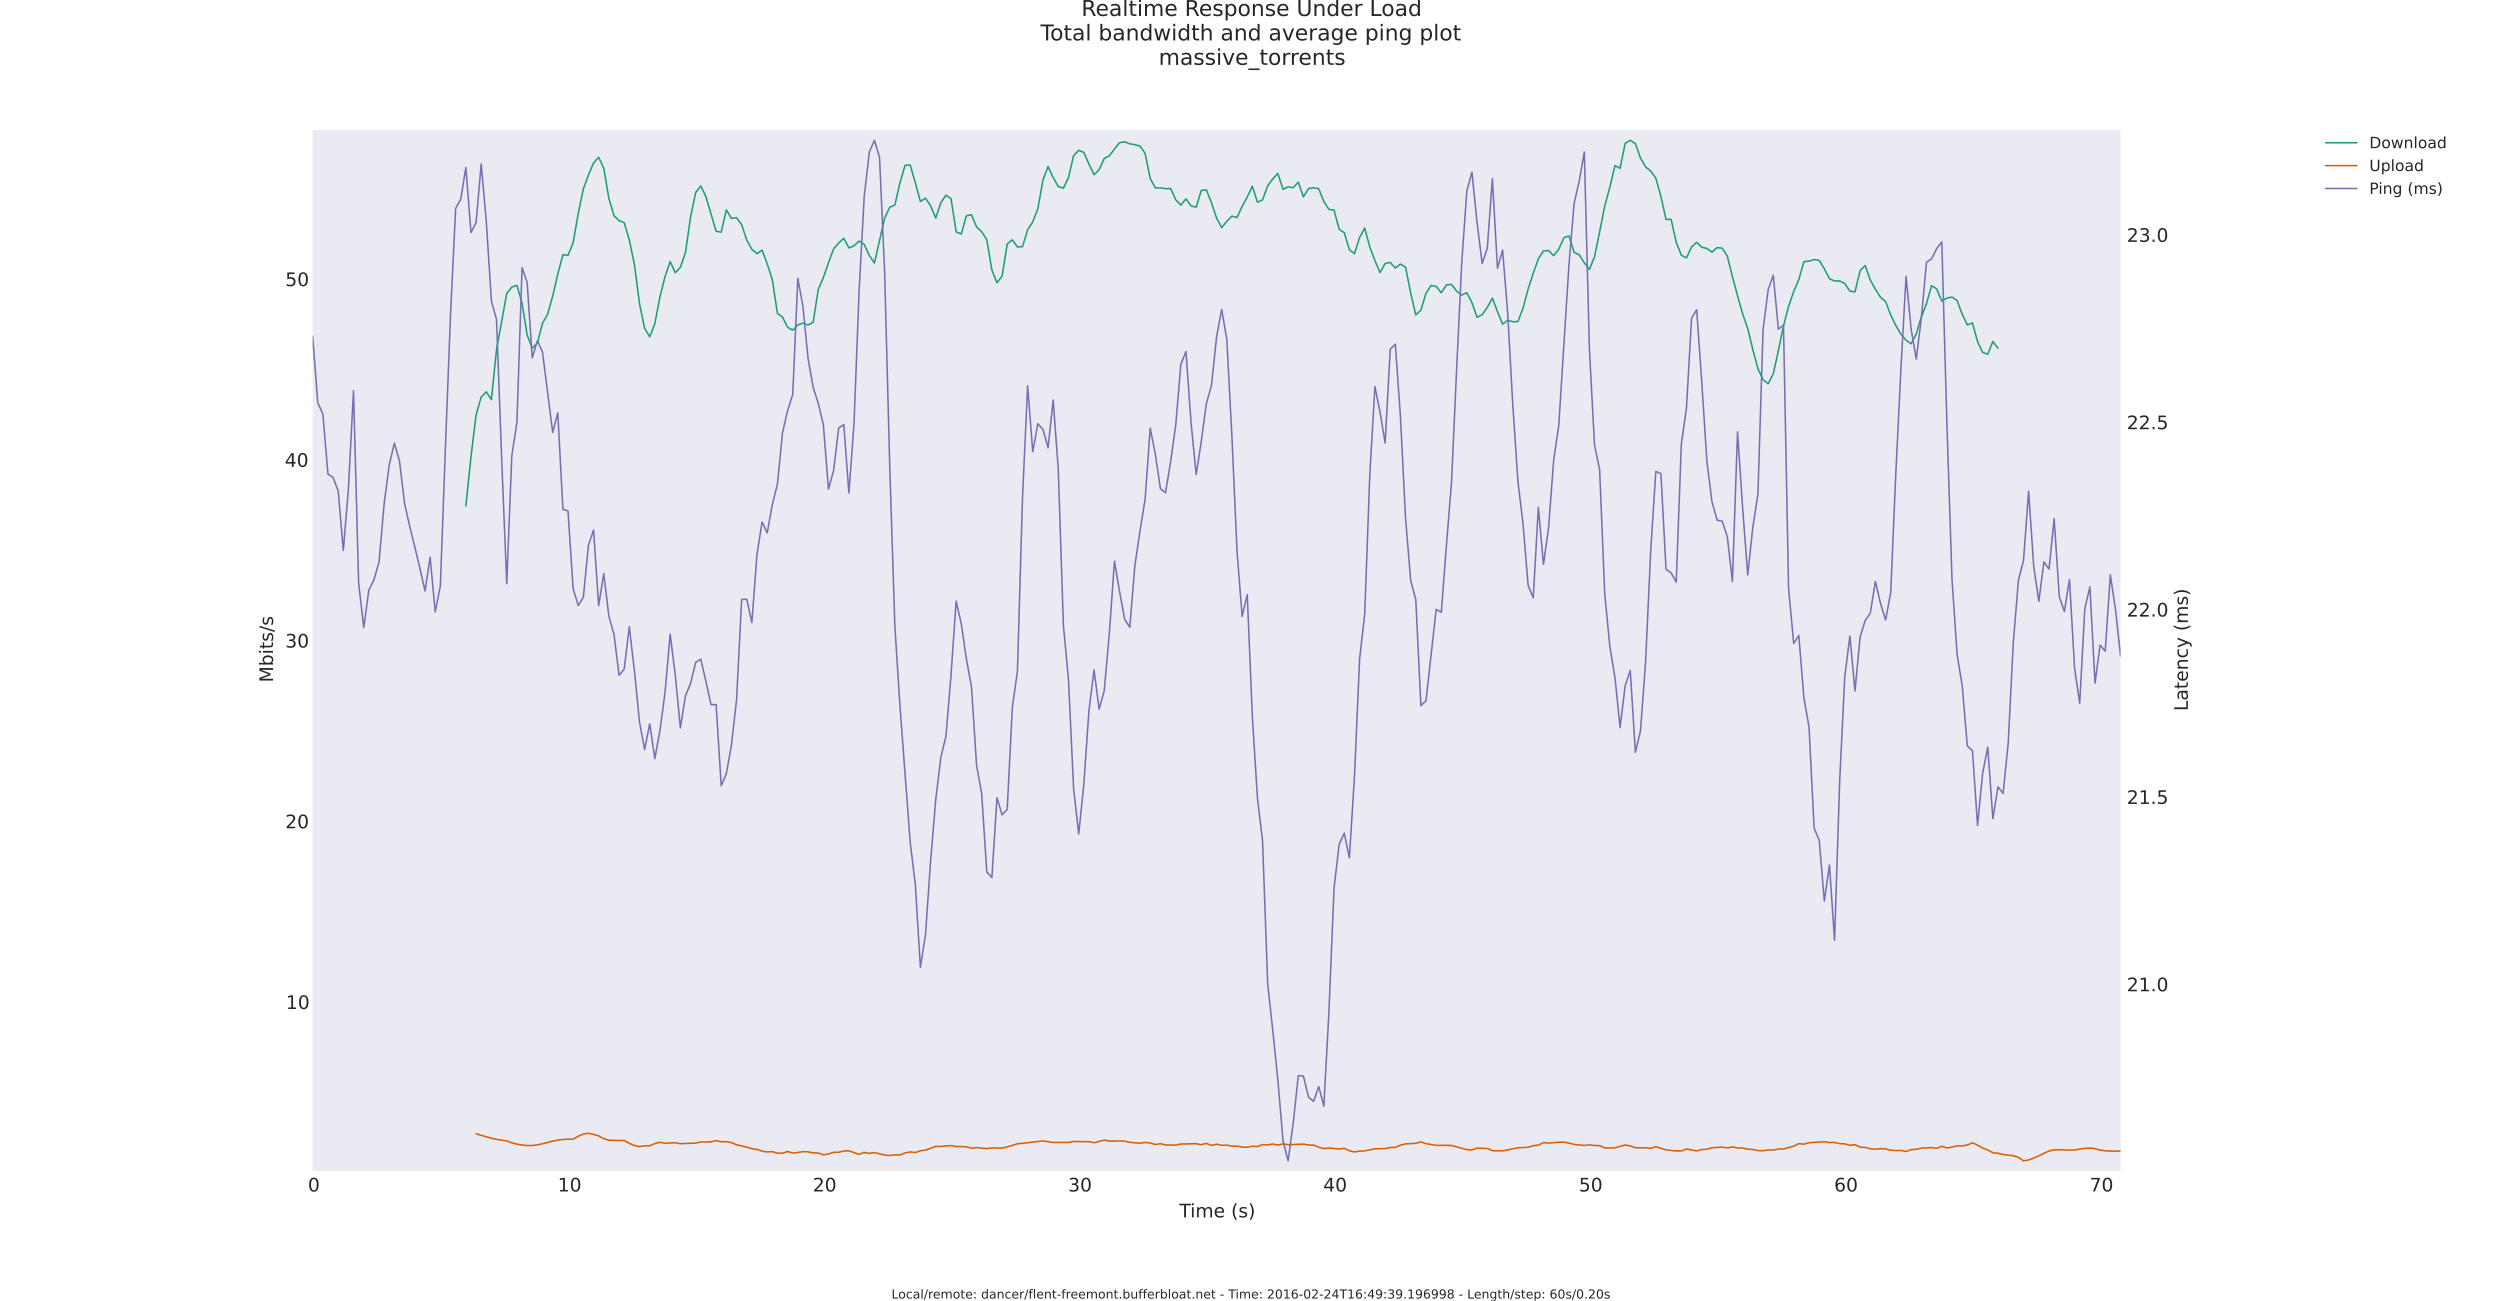 <?xml version="1.0" encoding="utf-8" standalone="no"?>
<!DOCTYPE svg PUBLIC "-//W3C//DTD SVG 1.1//EN"
  "http://www.w3.org/Graphics/SVG/1.1/DTD/svg11.dtd">
<!-- Created with matplotlib (http://matplotlib.org/) -->
<svg height="834pt" version="1.1" viewBox="0 0 1603 834" width="1603pt" xmlns="http://www.w3.org/2000/svg" xmlns:xlink="http://www.w3.org/1999/xlink">
 <defs>
  <style type="text/css">
*{stroke-linecap:butt;stroke-linejoin:round;}
  </style>
 </defs>
 <g id="figure_1">
  <g id="patch_1">
   <path d="
M0 834.3
L1603.8 834.3
L1603.8 0
L0 0
z
" style="fill:#ffffff;"/>
  </g>
  <g id="axes_1">
   <g id="patch_2">
    <path d="
M200.475 750.87
L1359.69 750.87
L1359.69 83.43
L200.475 83.43
z
" style="fill:#eaeaf2;"/>
   </g>
   <g id="matplotlib.axis_1">
    <g id="xtick_1">
     <g id="line2d_1">
      <defs>
       <path d="
M0 0
L0 0" id="m8735711441" style="stroke:#262626;stroke-width:0.5;"/>
      </defs>
      <g>
       <use style="fill:#262626;stroke:#262626;stroke-width:0.5;" x="200.475" xlink:href="#m8735711441" y="750.87"/>
      </g>
     </g>
     <g id="line2d_2">
      <g>
       <use style="fill:#262626;stroke:#262626;stroke-width:0.5;" x="200.475" xlink:href="#m8735711441" y="83.43"/>
      </g>
     </g>
     <g id="text_1">
      <!-- 0 -->
      <defs>
       <path d="
M31.781 66.406
Q24.172 66.406 20.328 58.906
Q16.5 51.422 16.5 36.375
Q16.5 21.391 20.328 13.891
Q24.172 6.391 31.781 6.391
Q39.453 6.391 43.281 13.891
Q47.125 21.391 47.125 36.375
Q47.125 51.422 43.281 58.906
Q39.453 66.406 31.781 66.406
M31.781 74.219
Q44.047 74.219 50.516 64.516
Q56.984 54.828 56.984 36.375
Q56.984 17.969 50.516 8.266
Q44.047 -1.422 31.781 -1.422
Q19.531 -1.422 13.062 8.266
Q6.594 17.969 6.594 36.375
Q6.594 54.828 13.062 64.516
Q19.531 74.219 31.781 74.219" id="BitstreamVeraSans-Roman-30"/>
      </defs>
      <g style="fill:#262626;" transform="translate(197.452 763.988)scale(0.12 -0.12)">
       <use xlink:href="#BitstreamVeraSans-Roman-30"/>
      </g>
     </g>
    </g>
    <g id="xtick_2">
     <g id="line2d_3">
      <g>
       <use style="fill:#262626;stroke:#262626;stroke-width:0.5;" x="364.206" xlink:href="#m8735711441" y="750.87"/>
      </g>
     </g>
     <g id="line2d_4">
      <g>
       <use style="fill:#262626;stroke:#262626;stroke-width:0.5;" x="364.206" xlink:href="#m8735711441" y="83.43"/>
      </g>
     </g>
     <g id="text_2">
      <!-- 10 -->
      <defs>
       <path d="
M12.406 8.297
L28.516 8.297
L28.516 63.922
L10.984 60.406
L10.984 69.391
L28.422 72.906
L38.281 72.906
L38.281 8.297
L54.391 8.297
L54.391 0
L12.406 0
z
" id="BitstreamVeraSans-Roman-31"/>
      </defs>
      <g style="fill:#262626;" transform="translate(357.629 763.988)scale(0.12 -0.12)">
       <use xlink:href="#BitstreamVeraSans-Roman-31"/>
       <use x="63.623" xlink:href="#BitstreamVeraSans-Roman-30"/>
      </g>
     </g>
    </g>
    <g id="xtick_3">
     <g id="line2d_5">
      <g>
       <use style="fill:#262626;stroke:#262626;stroke-width:0.5;" x="527.937" xlink:href="#m8735711441" y="750.87"/>
      </g>
     </g>
     <g id="line2d_6">
      <g>
       <use style="fill:#262626;stroke:#262626;stroke-width:0.5;" x="527.937" xlink:href="#m8735711441" y="83.43"/>
      </g>
     </g>
     <g id="text_3">
      <!-- 20 -->
      <defs>
       <path d="
M19.188 8.297
L53.609 8.297
L53.609 0
L7.328 0
L7.328 8.297
Q12.938 14.109 22.625 23.891
Q32.328 33.688 34.812 36.531
Q39.547 41.844 41.422 45.531
Q43.312 49.219 43.312 52.781
Q43.312 58.594 39.234 62.25
Q35.156 65.922 28.609 65.922
Q23.969 65.922 18.812 64.312
Q13.672 62.703 7.812 59.422
L7.812 69.391
Q13.766 71.781 18.938 73
Q24.125 74.219 28.422 74.219
Q39.75 74.219 46.484 68.547
Q53.219 62.891 53.219 53.422
Q53.219 48.922 51.531 44.891
Q49.859 40.875 45.406 35.406
Q44.188 33.984 37.641 27.219
Q31.109 20.453 19.188 8.297" id="BitstreamVeraSans-Roman-32"/>
      </defs>
      <g style="fill:#262626;" transform="translate(521.141 763.988)scale(0.12 -0.12)">
       <use xlink:href="#BitstreamVeraSans-Roman-32"/>
       <use x="63.623" xlink:href="#BitstreamVeraSans-Roman-30"/>
      </g>
     </g>
    </g>
    <g id="xtick_4">
     <g id="line2d_7">
      <g>
       <use style="fill:#262626;stroke:#262626;stroke-width:0.5;" x="691.669" xlink:href="#m8735711441" y="750.87"/>
      </g>
     </g>
     <g id="line2d_8">
      <g>
       <use style="fill:#262626;stroke:#262626;stroke-width:0.5;" x="691.669" xlink:href="#m8735711441" y="83.43"/>
      </g>
     </g>
     <g id="text_4">
      <!-- 30 -->
      <defs>
       <path d="
M40.578 39.312
Q47.656 37.797 51.625 33
Q55.609 28.219 55.609 21.188
Q55.609 10.406 48.188 4.484
Q40.766 -1.422 27.094 -1.422
Q22.516 -1.422 17.656 -0.516
Q12.797 0.391 7.625 2.203
L7.625 11.719
Q11.719 9.328 16.594 8.109
Q21.484 6.891 26.812 6.891
Q36.078 6.891 40.938 10.547
Q45.797 14.203 45.797 21.188
Q45.797 27.641 41.281 31.266
Q36.766 34.906 28.719 34.906
L20.219 34.906
L20.219 43.016
L29.109 43.016
Q36.375 43.016 40.234 45.922
Q44.094 48.828 44.094 54.297
Q44.094 59.906 40.109 62.906
Q36.141 65.922 28.719 65.922
Q24.656 65.922 20.016 65.031
Q15.375 64.156 9.812 62.312
L9.812 71.094
Q15.438 72.656 20.344 73.438
Q25.25 74.219 29.594 74.219
Q40.828 74.219 47.359 69.109
Q53.906 64.016 53.906 55.328
Q53.906 49.266 50.438 45.094
Q46.969 40.922 40.578 39.312" id="BitstreamVeraSans-Roman-33"/>
      </defs>
      <g style="fill:#262626;" transform="translate(684.89 763.988)scale(0.12 -0.12)">
       <use xlink:href="#BitstreamVeraSans-Roman-33"/>
       <use x="63.623" xlink:href="#BitstreamVeraSans-Roman-30"/>
      </g>
     </g>
    </g>
    <g id="xtick_5">
     <g id="line2d_9">
      <g>
       <use style="fill:#262626;stroke:#262626;stroke-width:0.5;" x="855.4" xlink:href="#m8735711441" y="750.87"/>
      </g>
     </g>
     <g id="line2d_10">
      <g>
       <use style="fill:#262626;stroke:#262626;stroke-width:0.5;" x="855.4" xlink:href="#m8735711441" y="83.43"/>
      </g>
     </g>
     <g id="text_5">
      <!-- 40 -->
      <defs>
       <path d="
M37.797 64.312
L12.891 25.391
L37.797 25.391
z

M35.203 72.906
L47.609 72.906
L47.609 25.391
L58.016 25.391
L58.016 17.188
L47.609 17.188
L47.609 0
L37.797 0
L37.797 17.188
L4.891 17.188
L4.891 26.703
z
" id="BitstreamVeraSans-Roman-34"/>
      </defs>
      <g style="fill:#262626;" transform="translate(848.457 763.988)scale(0.12 -0.12)">
       <use xlink:href="#BitstreamVeraSans-Roman-34"/>
       <use x="63.623" xlink:href="#BitstreamVeraSans-Roman-30"/>
      </g>
     </g>
    </g>
    <g id="xtick_6">
     <g id="line2d_11">
      <g>
       <use style="fill:#262626;stroke:#262626;stroke-width:0.5;" x="1019.131" xlink:href="#m8735711441" y="750.87"/>
      </g>
     </g>
     <g id="line2d_12">
      <g>
       <use style="fill:#262626;stroke:#262626;stroke-width:0.5;" x="1019.131" xlink:href="#m8735711441" y="83.43"/>
      </g>
     </g>
     <g id="text_6">
      <!-- 50 -->
      <defs>
       <path d="
M10.797 72.906
L49.516 72.906
L49.516 64.594
L19.828 64.594
L19.828 46.734
Q21.969 47.469 24.109 47.828
Q26.266 48.188 28.422 48.188
Q40.625 48.188 47.75 41.5
Q54.891 34.812 54.891 23.391
Q54.891 11.625 47.562 5.094
Q40.234 -1.422 26.906 -1.422
Q22.312 -1.422 17.547 -0.641
Q12.797 0.141 7.719 1.703
L7.719 11.625
Q12.109 9.234 16.797 8.062
Q21.484 6.891 26.703 6.891
Q35.156 6.891 40.078 11.328
Q45.016 15.766 45.016 23.391
Q45.016 31 40.078 35.438
Q35.156 39.891 26.703 39.891
Q22.75 39.891 18.812 39.016
Q14.891 38.141 10.797 36.281
z
" id="BitstreamVeraSans-Roman-35"/>
      </defs>
      <g style="fill:#262626;" transform="translate(1012.358 763.988)scale(0.12 -0.12)">
       <use xlink:href="#BitstreamVeraSans-Roman-35"/>
       <use x="63.623" xlink:href="#BitstreamVeraSans-Roman-30"/>
      </g>
     </g>
    </g>
    <g id="xtick_7">
     <g id="line2d_13">
      <g>
       <use style="fill:#262626;stroke:#262626;stroke-width:0.5;" x="1182.862" xlink:href="#m8735711441" y="750.87"/>
      </g>
     </g>
     <g id="line2d_14">
      <g>
       <use style="fill:#262626;stroke:#262626;stroke-width:0.5;" x="1182.862" xlink:href="#m8735711441" y="83.43"/>
      </g>
     </g>
     <g id="text_7">
      <!-- 60 -->
      <defs>
       <path d="
M33.016 40.375
Q26.375 40.375 22.484 35.828
Q18.609 31.297 18.609 23.391
Q18.609 15.531 22.484 10.953
Q26.375 6.391 33.016 6.391
Q39.656 6.391 43.531 10.953
Q47.406 15.531 47.406 23.391
Q47.406 31.297 43.531 35.828
Q39.656 40.375 33.016 40.375
M52.594 71.297
L52.594 62.312
Q48.875 64.062 45.094 64.984
Q41.312 65.922 37.594 65.922
Q27.828 65.922 22.672 59.328
Q17.531 52.734 16.797 39.406
Q19.672 43.656 24.016 45.922
Q28.375 48.188 33.594 48.188
Q44.578 48.188 50.953 41.516
Q57.328 34.859 57.328 23.391
Q57.328 12.156 50.688 5.359
Q44.047 -1.422 33.016 -1.422
Q20.359 -1.422 13.672 8.266
Q6.984 17.969 6.984 36.375
Q6.984 53.656 15.188 63.938
Q23.391 74.219 37.203 74.219
Q40.922 74.219 44.703 73.484
Q48.484 72.75 52.594 71.297" id="BitstreamVeraSans-Roman-36"/>
      </defs>
      <g style="fill:#262626;" transform="translate(1176.045 763.988)scale(0.12 -0.12)">
       <use xlink:href="#BitstreamVeraSans-Roman-36"/>
       <use x="63.623" xlink:href="#BitstreamVeraSans-Roman-30"/>
      </g>
     </g>
    </g>
    <g id="xtick_8">
     <g id="line2d_15">
      <g>
       <use style="fill:#262626;stroke:#262626;stroke-width:0.5;" x="1346.594" xlink:href="#m8735711441" y="750.87"/>
      </g>
     </g>
     <g id="line2d_16">
      <g>
       <use style="fill:#262626;stroke:#262626;stroke-width:0.5;" x="1346.594" xlink:href="#m8735711441" y="83.43"/>
      </g>
     </g>
     <g id="text_8">
      <!-- 70 -->
      <defs>
       <path d="
M8.203 72.906
L55.078 72.906
L55.078 68.703
L28.609 0
L18.312 0
L43.219 64.594
L8.203 64.594
z
" id="BitstreamVeraSans-Roman-37"/>
      </defs>
      <g style="fill:#262626;" transform="translate(1339.849 763.988)scale(0.12 -0.12)">
       <use xlink:href="#BitstreamVeraSans-Roman-37"/>
       <use x="63.623" xlink:href="#BitstreamVeraSans-Roman-30"/>
      </g>
     </g>
    </g>
    <g id="xtick_9">
     <g id="line2d_17">
      <g>
       <use style="fill:#262626;stroke:#262626;stroke-width:0.5;" x="233.221" xlink:href="#m8735711441" y="750.87"/>
      </g>
     </g>
     <g id="line2d_18">
      <g>
       <use style="fill:#262626;stroke:#262626;stroke-width:0.5;" x="233.221" xlink:href="#m8735711441" y="83.43"/>
      </g>
     </g>
    </g>
    <g id="xtick_10">
     <g id="line2d_19">
      <g>
       <use style="fill:#262626;stroke:#262626;stroke-width:0.5;" x="265.967" xlink:href="#m8735711441" y="750.87"/>
      </g>
     </g>
     <g id="line2d_20">
      <g>
       <use style="fill:#262626;stroke:#262626;stroke-width:0.5;" x="265.967" xlink:href="#m8735711441" y="83.43"/>
      </g>
     </g>
    </g>
    <g id="xtick_11">
     <g id="line2d_21">
      <g>
       <use style="fill:#262626;stroke:#262626;stroke-width:0.5;" x="298.714" xlink:href="#m8735711441" y="750.87"/>
      </g>
     </g>
     <g id="line2d_22">
      <g>
       <use style="fill:#262626;stroke:#262626;stroke-width:0.5;" x="298.714" xlink:href="#m8735711441" y="83.43"/>
      </g>
     </g>
    </g>
    <g id="xtick_12">
     <g id="line2d_23">
      <g>
       <use style="fill:#262626;stroke:#262626;stroke-width:0.5;" x="331.46" xlink:href="#m8735711441" y="750.87"/>
      </g>
     </g>
     <g id="line2d_24">
      <g>
       <use style="fill:#262626;stroke:#262626;stroke-width:0.5;" x="331.46" xlink:href="#m8735711441" y="83.43"/>
      </g>
     </g>
    </g>
    <g id="xtick_13">
     <g id="line2d_25">
      <g>
       <use style="fill:#262626;stroke:#262626;stroke-width:0.5;" x="396.952" xlink:href="#m8735711441" y="750.87"/>
      </g>
     </g>
     <g id="line2d_26">
      <g>
       <use style="fill:#262626;stroke:#262626;stroke-width:0.5;" x="396.952" xlink:href="#m8735711441" y="83.43"/>
      </g>
     </g>
    </g>
    <g id="xtick_14">
     <g id="line2d_27">
      <g>
       <use style="fill:#262626;stroke:#262626;stroke-width:0.5;" x="429.699" xlink:href="#m8735711441" y="750.87"/>
      </g>
     </g>
     <g id="line2d_28">
      <g>
       <use style="fill:#262626;stroke:#262626;stroke-width:0.5;" x="429.699" xlink:href="#m8735711441" y="83.43"/>
      </g>
     </g>
    </g>
    <g id="xtick_15">
     <g id="line2d_29">
      <g>
       <use style="fill:#262626;stroke:#262626;stroke-width:0.5;" x="462.445" xlink:href="#m8735711441" y="750.87"/>
      </g>
     </g>
     <g id="line2d_30">
      <g>
       <use style="fill:#262626;stroke:#262626;stroke-width:0.5;" x="462.445" xlink:href="#m8735711441" y="83.43"/>
      </g>
     </g>
    </g>
    <g id="xtick_16">
     <g id="line2d_31">
      <g>
       <use style="fill:#262626;stroke:#262626;stroke-width:0.5;" x="495.191" xlink:href="#m8735711441" y="750.87"/>
      </g>
     </g>
     <g id="line2d_32">
      <g>
       <use style="fill:#262626;stroke:#262626;stroke-width:0.5;" x="495.191" xlink:href="#m8735711441" y="83.43"/>
      </g>
     </g>
    </g>
    <g id="xtick_17">
     <g id="line2d_33">
      <g>
       <use style="fill:#262626;stroke:#262626;stroke-width:0.5;" x="560.684" xlink:href="#m8735711441" y="750.87"/>
      </g>
     </g>
     <g id="line2d_34">
      <g>
       <use style="fill:#262626;stroke:#262626;stroke-width:0.5;" x="560.684" xlink:href="#m8735711441" y="83.43"/>
      </g>
     </g>
    </g>
    <g id="xtick_18">
     <g id="line2d_35">
      <g>
       <use style="fill:#262626;stroke:#262626;stroke-width:0.5;" x="593.43" xlink:href="#m8735711441" y="750.87"/>
      </g>
     </g>
     <g id="line2d_36">
      <g>
       <use style="fill:#262626;stroke:#262626;stroke-width:0.5;" x="593.43" xlink:href="#m8735711441" y="83.43"/>
      </g>
     </g>
    </g>
    <g id="xtick_19">
     <g id="line2d_37">
      <g>
       <use style="fill:#262626;stroke:#262626;stroke-width:0.5;" x="626.176" xlink:href="#m8735711441" y="750.87"/>
      </g>
     </g>
     <g id="line2d_38">
      <g>
       <use style="fill:#262626;stroke:#262626;stroke-width:0.5;" x="626.176" xlink:href="#m8735711441" y="83.43"/>
      </g>
     </g>
    </g>
    <g id="xtick_20">
     <g id="line2d_39">
      <g>
       <use style="fill:#262626;stroke:#262626;stroke-width:0.5;" x="658.922" xlink:href="#m8735711441" y="750.87"/>
      </g>
     </g>
     <g id="line2d_40">
      <g>
       <use style="fill:#262626;stroke:#262626;stroke-width:0.5;" x="658.922" xlink:href="#m8735711441" y="83.43"/>
      </g>
     </g>
    </g>
    <g id="xtick_21">
     <g id="line2d_41">
      <g>
       <use style="fill:#262626;stroke:#262626;stroke-width:0.5;" x="724.415" xlink:href="#m8735711441" y="750.87"/>
      </g>
     </g>
     <g id="line2d_42">
      <g>
       <use style="fill:#262626;stroke:#262626;stroke-width:0.5;" x="724.415" xlink:href="#m8735711441" y="83.43"/>
      </g>
     </g>
    </g>
    <g id="xtick_22">
     <g id="line2d_43">
      <g>
       <use style="fill:#262626;stroke:#262626;stroke-width:0.5;" x="757.161" xlink:href="#m8735711441" y="750.87"/>
      </g>
     </g>
     <g id="line2d_44">
      <g>
       <use style="fill:#262626;stroke:#262626;stroke-width:0.5;" x="757.161" xlink:href="#m8735711441" y="83.43"/>
      </g>
     </g>
    </g>
    <g id="xtick_23">
     <g id="line2d_45">
      <g>
       <use style="fill:#262626;stroke:#262626;stroke-width:0.5;" x="789.907" xlink:href="#m8735711441" y="750.87"/>
      </g>
     </g>
     <g id="line2d_46">
      <g>
       <use style="fill:#262626;stroke:#262626;stroke-width:0.5;" x="789.907" xlink:href="#m8735711441" y="83.43"/>
      </g>
     </g>
    </g>
    <g id="xtick_24">
     <g id="line2d_47">
      <g>
       <use style="fill:#262626;stroke:#262626;stroke-width:0.5;" x="822.654" xlink:href="#m8735711441" y="750.87"/>
      </g>
     </g>
     <g id="line2d_48">
      <g>
       <use style="fill:#262626;stroke:#262626;stroke-width:0.5;" x="822.654" xlink:href="#m8735711441" y="83.43"/>
      </g>
     </g>
    </g>
    <g id="xtick_25">
     <g id="line2d_49">
      <g>
       <use style="fill:#262626;stroke:#262626;stroke-width:0.5;" x="888.146" xlink:href="#m8735711441" y="750.87"/>
      </g>
     </g>
     <g id="line2d_50">
      <g>
       <use style="fill:#262626;stroke:#262626;stroke-width:0.5;" x="888.146" xlink:href="#m8735711441" y="83.43"/>
      </g>
     </g>
    </g>
    <g id="xtick_26">
     <g id="line2d_51">
      <g>
       <use style="fill:#262626;stroke:#262626;stroke-width:0.5;" x="920.892" xlink:href="#m8735711441" y="750.87"/>
      </g>
     </g>
     <g id="line2d_52">
      <g>
       <use style="fill:#262626;stroke:#262626;stroke-width:0.5;" x="920.892" xlink:href="#m8735711441" y="83.43"/>
      </g>
     </g>
    </g>
    <g id="xtick_27">
     <g id="line2d_53">
      <g>
       <use style="fill:#262626;stroke:#262626;stroke-width:0.5;" x="953.639" xlink:href="#m8735711441" y="750.87"/>
      </g>
     </g>
     <g id="line2d_54">
      <g>
       <use style="fill:#262626;stroke:#262626;stroke-width:0.5;" x="953.639" xlink:href="#m8735711441" y="83.43"/>
      </g>
     </g>
    </g>
    <g id="xtick_28">
     <g id="line2d_55">
      <g>
       <use style="fill:#262626;stroke:#262626;stroke-width:0.5;" x="986.385" xlink:href="#m8735711441" y="750.87"/>
      </g>
     </g>
     <g id="line2d_56">
      <g>
       <use style="fill:#262626;stroke:#262626;stroke-width:0.5;" x="986.385" xlink:href="#m8735711441" y="83.43"/>
      </g>
     </g>
    </g>
    <g id="xtick_29">
     <g id="line2d_57">
      <g>
       <use style="fill:#262626;stroke:#262626;stroke-width:0.5;" x="1051.877" xlink:href="#m8735711441" y="750.87"/>
      </g>
     </g>
     <g id="line2d_58">
      <g>
       <use style="fill:#262626;stroke:#262626;stroke-width:0.5;" x="1051.877" xlink:href="#m8735711441" y="83.43"/>
      </g>
     </g>
    </g>
    <g id="xtick_30">
     <g id="line2d_59">
      <g>
       <use style="fill:#262626;stroke:#262626;stroke-width:0.5;" x="1084.624" xlink:href="#m8735711441" y="750.87"/>
      </g>
     </g>
     <g id="line2d_60">
      <g>
       <use style="fill:#262626;stroke:#262626;stroke-width:0.5;" x="1084.624" xlink:href="#m8735711441" y="83.43"/>
      </g>
     </g>
    </g>
    <g id="xtick_31">
     <g id="line2d_61">
      <g>
       <use style="fill:#262626;stroke:#262626;stroke-width:0.5;" x="1117.37" xlink:href="#m8735711441" y="750.87"/>
      </g>
     </g>
     <g id="line2d_62">
      <g>
       <use style="fill:#262626;stroke:#262626;stroke-width:0.5;" x="1117.37" xlink:href="#m8735711441" y="83.43"/>
      </g>
     </g>
    </g>
    <g id="xtick_32">
     <g id="line2d_63">
      <g>
       <use style="fill:#262626;stroke:#262626;stroke-width:0.5;" x="1150.116" xlink:href="#m8735711441" y="750.87"/>
      </g>
     </g>
     <g id="line2d_64">
      <g>
       <use style="fill:#262626;stroke:#262626;stroke-width:0.5;" x="1150.116" xlink:href="#m8735711441" y="83.43"/>
      </g>
     </g>
    </g>
    <g id="xtick_33">
     <g id="line2d_65">
      <g>
       <use style="fill:#262626;stroke:#262626;stroke-width:0.5;" x="1215.609" xlink:href="#m8735711441" y="750.87"/>
      </g>
     </g>
     <g id="line2d_66">
      <g>
       <use style="fill:#262626;stroke:#262626;stroke-width:0.5;" x="1215.609" xlink:href="#m8735711441" y="83.43"/>
      </g>
     </g>
    </g>
    <g id="xtick_34">
     <g id="line2d_67">
      <g>
       <use style="fill:#262626;stroke:#262626;stroke-width:0.5;" x="1248.355" xlink:href="#m8735711441" y="750.87"/>
      </g>
     </g>
     <g id="line2d_68">
      <g>
       <use style="fill:#262626;stroke:#262626;stroke-width:0.5;" x="1248.355" xlink:href="#m8735711441" y="83.43"/>
      </g>
     </g>
    </g>
    <g id="xtick_35">
     <g id="line2d_69">
      <g>
       <use style="fill:#262626;stroke:#262626;stroke-width:0.5;" x="1281.101" xlink:href="#m8735711441" y="750.87"/>
      </g>
     </g>
     <g id="line2d_70">
      <g>
       <use style="fill:#262626;stroke:#262626;stroke-width:0.5;" x="1281.101" xlink:href="#m8735711441" y="83.43"/>
      </g>
     </g>
    </g>
    <g id="xtick_36">
     <g id="line2d_71">
      <g>
       <use style="fill:#262626;stroke:#262626;stroke-width:0.5;" x="1313.847" xlink:href="#m8735711441" y="750.87"/>
      </g>
     </g>
     <g id="line2d_72">
      <g>
       <use style="fill:#262626;stroke:#262626;stroke-width:0.5;" x="1313.847" xlink:href="#m8735711441" y="83.43"/>
      </g>
     </g>
    </g>
    <g id="text_9">
     <!-- Time (s) -->
     <defs>
      <path id="BitstreamVeraSans-Roman-20"/>
      <path d="
M8.016 75.875
L15.828 75.875
Q23.141 64.359 26.781 53.312
Q30.422 42.281 30.422 31.391
Q30.422 20.453 26.781 9.375
Q23.141 -1.703 15.828 -13.188
L8.016 -13.188
Q14.5 -2 17.703 9.062
Q20.906 20.125 20.906 31.391
Q20.906 42.672 17.703 53.656
Q14.5 64.656 8.016 75.875" id="BitstreamVeraSans-Roman-29"/>
      <path d="
M31 75.875
Q24.469 64.656 21.281 53.656
Q18.109 42.672 18.109 31.391
Q18.109 20.125 21.312 9.062
Q24.516 -2 31 -13.188
L23.188 -13.188
Q15.875 -1.703 12.234 9.375
Q8.594 20.453 8.594 31.391
Q8.594 42.281 12.203 53.312
Q15.828 64.359 23.188 75.875
z
" id="BitstreamVeraSans-Roman-28"/>
      <path d="
M9.422 54.688
L18.406 54.688
L18.406 0
L9.422 0
z

M9.422 75.984
L18.406 75.984
L18.406 64.594
L9.422 64.594
z
" id="BitstreamVeraSans-Roman-69"/>
      <path d="
M52 44.188
Q55.375 50.25 60.062 53.125
Q64.75 56 71.094 56
Q79.641 56 84.281 50.016
Q88.922 44.047 88.922 33.016
L88.922 0
L79.891 0
L79.891 32.719
Q79.891 40.578 77.094 44.375
Q74.312 48.188 68.609 48.188
Q61.625 48.188 57.562 43.547
Q53.516 38.922 53.516 30.906
L53.516 0
L44.484 0
L44.484 32.719
Q44.484 40.625 41.703 44.406
Q38.922 48.188 33.109 48.188
Q26.219 48.188 22.156 43.531
Q18.109 38.875 18.109 30.906
L18.109 0
L9.078 0
L9.078 54.688
L18.109 54.688
L18.109 46.188
Q21.188 51.219 25.484 53.609
Q29.781 56 35.688 56
Q41.656 56 45.828 52.969
Q50 49.953 52 44.188" id="BitstreamVeraSans-Roman-6d"/>
      <path d="
M56.203 29.594
L56.203 25.203
L14.891 25.203
Q15.484 15.922 20.484 11.062
Q25.484 6.203 34.422 6.203
Q39.594 6.203 44.453 7.469
Q49.312 8.734 54.109 11.281
L54.109 2.781
Q49.266 0.734 44.188 -0.344
Q39.109 -1.422 33.891 -1.422
Q20.797 -1.422 13.156 6.188
Q5.516 13.812 5.516 26.812
Q5.516 40.234 12.766 48.109
Q20.016 56 32.328 56
Q43.359 56 49.781 48.891
Q56.203 41.797 56.203 29.594
M47.219 32.234
Q47.125 39.594 43.094 43.984
Q39.062 48.391 32.422 48.391
Q24.906 48.391 20.391 44.141
Q15.875 39.891 15.188 32.172
z
" id="BitstreamVeraSans-Roman-65"/>
      <path d="
M-0.297 72.906
L61.375 72.906
L61.375 64.594
L35.5 64.594
L35.5 0
L25.594 0
L25.594 64.594
L-0.297 64.594
z
" id="BitstreamVeraSans-Roman-54"/>
      <path d="
M44.281 53.078
L44.281 44.578
Q40.484 46.531 36.375 47.5
Q32.281 48.484 27.875 48.484
Q21.188 48.484 17.844 46.438
Q14.5 44.391 14.5 40.281
Q14.5 37.156 16.891 35.375
Q19.281 33.594 26.516 31.984
L29.594 31.297
Q39.156 29.25 43.188 25.516
Q47.219 21.781 47.219 15.094
Q47.219 7.469 41.188 3.016
Q35.156 -1.422 24.609 -1.422
Q20.219 -1.422 15.453 -0.562
Q10.688 0.297 5.422 2
L5.422 11.281
Q10.406 8.688 15.234 7.391
Q20.062 6.109 24.812 6.109
Q31.156 6.109 34.562 8.281
Q37.984 10.453 37.984 14.406
Q37.984 18.062 35.516 20.016
Q33.062 21.969 24.703 23.781
L21.578 24.516
Q13.234 26.266 9.516 29.906
Q5.812 33.547 5.812 39.891
Q5.812 47.609 11.281 51.797
Q16.75 56 26.812 56
Q31.781 56 36.172 55.266
Q40.578 54.547 44.281 53.078" id="BitstreamVeraSans-Roman-73"/>
     </defs>
     <g style="fill:#262626;" transform="translate(756.187 780.602)scale(0.12 -0.12)">
      <use xlink:href="#BitstreamVeraSans-Roman-54"/>
      <use x="57.959" xlink:href="#BitstreamVeraSans-Roman-69"/>
      <use x="85.742" xlink:href="#BitstreamVeraSans-Roman-6d"/>
      <use x="183.154" xlink:href="#BitstreamVeraSans-Roman-65"/>
      <use x="244.678" xlink:href="#BitstreamVeraSans-Roman-20"/>
      <use x="276.465" xlink:href="#BitstreamVeraSans-Roman-28"/>
      <use x="315.479" xlink:href="#BitstreamVeraSans-Roman-73"/>
      <use x="367.578" xlink:href="#BitstreamVeraSans-Roman-29"/>
     </g>
    </g>
   </g>
   <g id="matplotlib.axis_2">
    <g id="ytick_1">
     <g id="line2d_73">
      <g>
       <use style="fill:#262626;stroke:#262626;stroke-width:0.5;" x="200.475" xlink:href="#m8735711441" y="643.651"/>
      </g>
     </g>
     <g id="text_10">
      <!-- 10 -->
      <g style="fill:#262626;" transform="translate(183.32 646.962)scale(0.12 -0.12)">
       <use xlink:href="#BitstreamVeraSans-Roman-31"/>
       <use x="63.623" xlink:href="#BitstreamVeraSans-Roman-30"/>
      </g>
     </g>
    </g>
    <g id="ytick_2">
     <g id="line2d_74">
      <g>
       <use style="fill:#262626;stroke:#262626;stroke-width:0.5;" x="200.475" xlink:href="#m8735711441" y="527.776"/>
      </g>
     </g>
     <g id="text_11">
      <!-- 20 -->
      <g style="fill:#262626;" transform="translate(182.881 531.087)scale(0.12 -0.12)">
       <use xlink:href="#BitstreamVeraSans-Roman-32"/>
       <use x="63.623" xlink:href="#BitstreamVeraSans-Roman-30"/>
      </g>
     </g>
    </g>
    <g id="ytick_3">
     <g id="line2d_75">
      <g>
       <use style="fill:#262626;stroke:#262626;stroke-width:0.5;" x="200.475" xlink:href="#m8735711441" y="411.901"/>
      </g>
     </g>
     <g id="text_12">
      <!-- 30 -->
      <g style="fill:#262626;" transform="translate(182.917 415.212)scale(0.12 -0.12)">
       <use xlink:href="#BitstreamVeraSans-Roman-33"/>
       <use x="63.623" xlink:href="#BitstreamVeraSans-Roman-30"/>
      </g>
     </g>
    </g>
    <g id="ytick_4">
     <g id="line2d_76">
      <g>
       <use style="fill:#262626;stroke:#262626;stroke-width:0.5;" x="200.475" xlink:href="#m8735711441" y="296.026"/>
      </g>
     </g>
     <g id="text_13">
      <!-- 40 -->
      <g style="fill:#262626;" transform="translate(182.589 299.337)scale(0.12 -0.12)">
       <use xlink:href="#BitstreamVeraSans-Roman-34"/>
       <use x="63.623" xlink:href="#BitstreamVeraSans-Roman-30"/>
      </g>
     </g>
    </g>
    <g id="ytick_5">
     <g id="line2d_77">
      <g>
       <use style="fill:#262626;stroke:#262626;stroke-width:0.5;" x="200.475" xlink:href="#m8735711441" y="180.15"/>
      </g>
     </g>
     <g id="text_14">
      <!-- 50 -->
      <g style="fill:#262626;" transform="translate(182.928 183.462)scale(0.12 -0.12)">
       <use xlink:href="#BitstreamVeraSans-Roman-35"/>
       <use x="63.623" xlink:href="#BitstreamVeraSans-Roman-30"/>
      </g>
     </g>
    </g>
    <g id="ytick_6">
     <g id="line2d_78">
      <g>
       <use style="fill:#262626;stroke:#262626;stroke-width:0.5;" x="200.475" xlink:href="#m8735711441" y="736.351"/>
      </g>
     </g>
    </g>
    <g id="ytick_7">
     <g id="line2d_79">
      <g>
       <use style="fill:#262626;stroke:#262626;stroke-width:0.5;" x="200.475" xlink:href="#m8735711441" y="713.176"/>
      </g>
     </g>
    </g>
    <g id="ytick_8">
     <g id="line2d_80">
      <g>
       <use style="fill:#262626;stroke:#262626;stroke-width:0.5;" x="200.475" xlink:href="#m8735711441" y="690.001"/>
      </g>
     </g>
    </g>
    <g id="ytick_9">
     <g id="line2d_81">
      <g>
       <use style="fill:#262626;stroke:#262626;stroke-width:0.5;" x="200.475" xlink:href="#m8735711441" y="666.826"/>
      </g>
     </g>
    </g>
    <g id="ytick_10">
     <g id="line2d_82">
      <g>
       <use style="fill:#262626;stroke:#262626;stroke-width:0.5;" x="200.475" xlink:href="#m8735711441" y="620.476"/>
      </g>
     </g>
    </g>
    <g id="ytick_11">
     <g id="line2d_83">
      <g>
       <use style="fill:#262626;stroke:#262626;stroke-width:0.5;" x="200.475" xlink:href="#m8735711441" y="597.301"/>
      </g>
     </g>
    </g>
    <g id="ytick_12">
     <g id="line2d_84">
      <g>
       <use style="fill:#262626;stroke:#262626;stroke-width:0.5;" x="200.475" xlink:href="#m8735711441" y="574.126"/>
      </g>
     </g>
    </g>
    <g id="ytick_13">
     <g id="line2d_85">
      <g>
       <use style="fill:#262626;stroke:#262626;stroke-width:0.5;" x="200.475" xlink:href="#m8735711441" y="550.951"/>
      </g>
     </g>
    </g>
    <g id="ytick_14">
     <g id="line2d_86">
      <g>
       <use style="fill:#262626;stroke:#262626;stroke-width:0.5;" x="200.475" xlink:href="#m8735711441" y="504.601"/>
      </g>
     </g>
    </g>
    <g id="ytick_15">
     <g id="line2d_87">
      <g>
       <use style="fill:#262626;stroke:#262626;stroke-width:0.5;" x="200.475" xlink:href="#m8735711441" y="481.426"/>
      </g>
     </g>
    </g>
    <g id="ytick_16">
     <g id="line2d_88">
      <g>
       <use style="fill:#262626;stroke:#262626;stroke-width:0.5;" x="200.475" xlink:href="#m8735711441" y="458.251"/>
      </g>
     </g>
    </g>
    <g id="ytick_17">
     <g id="line2d_89">
      <g>
       <use style="fill:#262626;stroke:#262626;stroke-width:0.5;" x="200.475" xlink:href="#m8735711441" y="435.076"/>
      </g>
     </g>
    </g>
    <g id="ytick_18">
     <g id="line2d_90">
      <g>
       <use style="fill:#262626;stroke:#262626;stroke-width:0.5;" x="200.475" xlink:href="#m8735711441" y="388.726"/>
      </g>
     </g>
    </g>
    <g id="ytick_19">
     <g id="line2d_91">
      <g>
       <use style="fill:#262626;stroke:#262626;stroke-width:0.5;" x="200.475" xlink:href="#m8735711441" y="365.551"/>
      </g>
     </g>
    </g>
    <g id="ytick_20">
     <g id="line2d_92">
      <g>
       <use style="fill:#262626;stroke:#262626;stroke-width:0.5;" x="200.475" xlink:href="#m8735711441" y="342.376"/>
      </g>
     </g>
    </g>
    <g id="ytick_21">
     <g id="line2d_93">
      <g>
       <use style="fill:#262626;stroke:#262626;stroke-width:0.5;" x="200.475" xlink:href="#m8735711441" y="319.201"/>
      </g>
     </g>
    </g>
    <g id="ytick_22">
     <g id="line2d_94">
      <g>
       <use style="fill:#262626;stroke:#262626;stroke-width:0.5;" x="200.475" xlink:href="#m8735711441" y="272.85"/>
      </g>
     </g>
    </g>
    <g id="ytick_23">
     <g id="line2d_95">
      <g>
       <use style="fill:#262626;stroke:#262626;stroke-width:0.5;" x="200.475" xlink:href="#m8735711441" y="249.675"/>
      </g>
     </g>
    </g>
    <g id="ytick_24">
     <g id="line2d_96">
      <g>
       <use style="fill:#262626;stroke:#262626;stroke-width:0.5;" x="200.475" xlink:href="#m8735711441" y="226.5"/>
      </g>
     </g>
    </g>
    <g id="ytick_25">
     <g id="line2d_97">
      <g>
       <use style="fill:#262626;stroke:#262626;stroke-width:0.5;" x="200.475" xlink:href="#m8735711441" y="203.325"/>
      </g>
     </g>
    </g>
    <g id="ytick_26">
     <g id="line2d_98">
      <g>
       <use style="fill:#262626;stroke:#262626;stroke-width:0.5;" x="200.475" xlink:href="#m8735711441" y="156.975"/>
      </g>
     </g>
    </g>
    <g id="ytick_27">
     <g id="line2d_99">
      <g>
       <use style="fill:#262626;stroke:#262626;stroke-width:0.5;" x="200.475" xlink:href="#m8735711441" y="133.8"/>
      </g>
     </g>
    </g>
    <g id="ytick_28">
     <g id="line2d_100">
      <g>
       <use style="fill:#262626;stroke:#262626;stroke-width:0.5;" x="200.475" xlink:href="#m8735711441" y="110.625"/>
      </g>
     </g>
    </g>
    <g id="text_15">
     <!-- Mbits/s -->
     <defs>
      <path d="
M18.312 70.219
L18.312 54.688
L36.812 54.688
L36.812 47.703
L18.312 47.703
L18.312 18.016
Q18.312 11.328 20.141 9.422
Q21.969 7.516 27.594 7.516
L36.812 7.516
L36.812 0
L27.594 0
Q17.188 0 13.234 3.875
Q9.281 7.766 9.281 18.016
L9.281 47.703
L2.688 47.703
L2.688 54.688
L9.281 54.688
L9.281 70.219
z
" id="BitstreamVeraSans-Roman-74"/>
      <path d="
M9.812 72.906
L24.516 72.906
L43.109 23.297
L61.812 72.906
L76.516 72.906
L76.516 0
L66.891 0
L66.891 64.016
L48.094 14.016
L38.188 14.016
L19.391 64.016
L19.391 0
L9.812 0
z
" id="BitstreamVeraSans-Roman-4d"/>
      <path d="
M25.391 72.906
L33.688 72.906
L8.297 -9.281
L0 -9.281
z
" id="BitstreamVeraSans-Roman-2f"/>
      <path d="
M48.688 27.297
Q48.688 37.203 44.609 42.844
Q40.531 48.484 33.406 48.484
Q26.266 48.484 22.188 42.844
Q18.109 37.203 18.109 27.297
Q18.109 17.391 22.188 11.75
Q26.266 6.109 33.406 6.109
Q40.531 6.109 44.609 11.75
Q48.688 17.391 48.688 27.297
M18.109 46.391
Q20.953 51.266 25.266 53.625
Q29.594 56 35.594 56
Q45.562 56 51.781 48.094
Q58.016 40.188 58.016 27.297
Q58.016 14.406 51.781 6.484
Q45.562 -1.422 35.594 -1.422
Q29.594 -1.422 25.266 0.953
Q20.953 3.328 18.109 8.203
L18.109 0
L9.078 0
L9.078 75.984
L18.109 75.984
z
" id="BitstreamVeraSans-Roman-62"/>
     </defs>
     <g style="fill:#262626;" transform="translate(175.093 437.546)rotate(-90.0)scale(0.12 -0.12)">
      <use xlink:href="#BitstreamVeraSans-Roman-4d"/>
      <use x="86.279" xlink:href="#BitstreamVeraSans-Roman-62"/>
      <use x="149.756" xlink:href="#BitstreamVeraSans-Roman-69"/>
      <use x="177.539" xlink:href="#BitstreamVeraSans-Roman-74"/>
      <use x="216.748" xlink:href="#BitstreamVeraSans-Roman-73"/>
      <use x="268.848" xlink:href="#BitstreamVeraSans-Roman-2f"/>
      <use x="302.539" xlink:href="#BitstreamVeraSans-Roman-73"/>
     </g>
    </g>
   </g>
   <g id="line2d_101">
    <path clip-path="url(#pffee08ba51)" d="
M298.714 324.406
L301.988 292.877
L305.263 266.035
L308.538 254.617
L311.812 251.256
L315.087 256.227
L318.361 224.197
L324.911 188.235
L328.185 184.075
L331.46 182.97
L334.735 194.353
L338.009 214.811
L341.284 223.293
L344.558 220.038
L347.833 207.288
L351.108 201.606
L354.382 189.892
L357.657 175.738
L360.932 163.346
L364.206 163.643
L367.481 155.696
L370.755 136.99
L374.03 121.192
L377.305 112.171
L380.579 104.485
L383.854 100.831
L387.129 107.79
L390.403 127.204
L393.678 138.277
L396.952 141.496
L400.227 142.776
L403.502 153.747
L406.776 169.64
L410.051 194.685
L413.326 210.49
L416.6 215.959
L419.875 207.5
L423.149 190.342
L426.424 177.415
L429.699 167.656
L432.973 174.905
L436.248 171.418
L439.523 161.931
L442.797 139.133
L446.072 123.415
L449.346 119.276
L452.621 126.081
L459.17 148.276
L462.445 148.875
L465.72 134.559
L468.994 140.018
L472.269 139.547
L475.543 144.027
L478.818 153.895
L482.093 159.886
L485.367 162.634
L488.642 160.365
L491.917 169.12
L495.191 179.202
L498.466 200.92
L501.74 203.334
L505.015 209.849
L508.29 211.725
L511.564 208.334
L514.839 207.195
L518.114 208.384
L521.388 206.623
L524.663 185.615
L527.937 177.931
L531.212 168.516
L534.487 159.647
L537.761 155.819
L541.036 152.844
L544.311 158.952
L547.585 157.644
L550.86 154.552
L554.134 156.78
L557.409 163.783
L560.684 168.673
L567.233 139.84
L570.508 132.919
L573.782 131.445
L577.057 117.194
L580.331 106.011
L583.606 105.791
L586.881 117.067
L590.155 129.176
L593.43 127.085
L596.705 131.948
L599.979 139.816
L603.254 130.027
L606.528 125.153
L609.803 127.392
L613.078 148.638
L616.352 150.078
L619.627 138.412
L622.902 137.676
L626.176 145.515
L629.451 148.608
L632.725 153.665
L636 173.216
L639.275 181.316
L642.549 177.009
L645.824 156.496
L649.099 153.786
L652.373 158.4
L655.648 158.106
L658.922 147.39
L662.197 142.275
L665.472 133.765
L668.746 115.414
L672.021 106.787
L675.296 113.813
L678.57 119.587
L681.845 120.671
L685.119 113.849
L688.394 99.766
L691.669 96.365
L694.943 97.765
L698.218 105.186
L701.493 112.051
L704.767 108.792
L708.042 101.562
L711.316 99.967
L714.591 95.532
L717.866 91.518
L721.14 90.937
L724.415 92.214
L727.69 92.764
L730.964 93.642
L734.239 98.356
L737.513 114.418
L740.788 120.505
L744.063 120.476
L747.337 120.977
L750.612 120.874
L753.887 128.128
L757.161 131.521
L760.436 127.531
L763.71 132.079
L766.985 132.779
L770.26 122.123
L773.534 121.751
L776.809 130.13
L780.084 139.861
L783.358 145.964
L786.633 141.96
L789.907 138.596
L793.182 139.473
L796.457 132.35
L799.731 126.291
L803.006 119.436
L806.281 129.661
L809.555 128.105
L812.83 119.193
L816.104 114.674
L819.379 111.189
L822.654 121.404
L825.928 119.817
L829.203 120.325
L832.478 116.845
L835.752 126.256
L839.027 120.882
L842.301 120.407
L845.576 121.009
L848.851 129.265
L852.125 134.281
L855.4 134.713
L858.675 147.015
L861.949 149.236
L865.224 160.15
L868.498 162.623
L871.773 152.304
L875.048 146.231
L878.322 158.431
L881.597 167.041
L884.872 174.787
L888.146 168.98
L891.421 168.25
L894.695 171.839
L897.97 169.344
L901.245 171.264
L904.519 187.868
L907.794 201.936
L911.069 198.88
L914.343 188.088
L917.618 183.052
L920.892 183.689
L924.167 187.726
L927.442 182.679
L930.716 182.35
L933.991 186.708
L937.266 189.189
L940.54 187.693
L943.815 194.09
L947.089 203.479
L950.364 201.787
L953.639 197.081
L956.913 191.2
L960.188 199.797
L963.463 207.872
L966.737 205.389
L970.012 206.351
L973.286 206.164
L976.561 197.602
L979.836 185.354
L983.11 175.27
L986.385 166.041
L989.66 160.905
L992.934 160.642
L996.209 163.92
L999.483 159.775
L1002.76 152.418
L1006.03 151.259
L1009.31 161.799
L1012.58 163.315
L1015.86 168.498
L1019.13 172.768
L1022.41 164.673
L1025.68 148.7
L1028.96 132.111
L1032.23 120.036
L1035.5 106.165
L1038.78 107.879
L1042.05 91.984
L1045.33 89.974
L1048.6 92.067
L1051.88 101.326
L1055.15 107.03
L1058.43 109.661
L1061.7 114.213
L1064.98 125.922
L1068.25 140.636
L1071.53 140.73
L1074.8 155.407
L1078.07 163.639
L1081.35 165.395
L1084.62 158.363
L1087.9 155.341
L1091.17 158.528
L1094.45 159.306
L1097.72 161.602
L1101 158.769
L1104.27 159.122
L1107.55 164.189
L1110.82 177.347
L1114.1 189.581
L1117.37 201.238
L1120.64 210.632
L1123.92 224.223
L1127.19 236.403
L1130.47 243.485
L1133.74 246.056
L1137.02 239.645
L1140.29 224.838
L1143.57 208.984
L1146.84 196.563
L1150.12 186.929
L1153.39 179.287
L1156.67 167.762
L1159.94 167.483
L1163.21 166.423
L1166.49 167.003
L1169.76 172.336
L1173.04 178.699
L1176.31 180.179
L1179.59 180.187
L1182.86 181.784
L1186.14 186.697
L1189.41 187.147
L1192.69 173.537
L1195.96 170.246
L1199.24 179.56
L1202.51 185.443
L1205.78 190.666
L1209.06 193.389
L1212.33 202.003
L1215.61 208.727
L1218.88 214.288
L1222.16 218.138
L1225.43 220.406
L1228.71 214.159
L1231.98 203.178
L1235.26 194.759
L1238.53 183.139
L1241.81 185.277
L1245.08 193.038
L1248.35 191.135
L1251.63 190.49
L1254.9 192.729
L1258.18 201.533
L1261.45 208.329
L1264.73 207.066
L1268 219.013
L1271.28 225.973
L1274.55 227.104
L1277.83 218.929
L1281.1 223.27
L1281.1 223.27" style="fill:none;stroke:#1b9e77;stroke-linecap:round;"/>
   </g>
   <g id="line2d_102">
    <path clip-path="url(#pffee08ba51)" d="
M305.263 727.039
L311.812 728.903
L315.087 729.856
L318.361 730.542
L324.911 731.547
L328.185 732.819
L331.46 733.646
L334.735 734.21
L338.009 734.492
L341.284 734.491
L344.558 734.114
L347.833 733.387
L354.382 731.695
L357.657 731.059
L360.932 730.636
L364.206 730.429
L367.481 730.422
L370.755 728.553
L374.03 727.183
L377.305 726.644
L380.579 727.365
L383.854 728.362
L387.129 730.16
L390.403 731.1
L396.952 731.311
L400.227 731.241
L403.502 733.12
L406.776 734.53
L410.051 735.203
L413.326 734.687
L416.6 734.733
L419.875 733.242
L423.149 732.437
L426.424 733.039
L432.973 732.736
L436.248 733.325
L446.072 732.984
L449.346 732.192
L455.896 732.167
L459.17 731.411
L462.445 732.097
L465.72 732.032
L468.994 732.65
L472.269 734.014
L478.818 735.531
L482.093 736.586
L485.367 737.002
L488.642 738.108
L491.917 738.617
L495.191 738.413
L498.466 739.399
L501.74 739.427
L505.015 738.339
L508.29 739.369
L511.564 738.983
L514.839 738.43
L518.114 738.575
L521.388 739.221
L524.663 739.301
L527.937 740.466
L531.212 739.941
L534.487 738.866
L537.761 738.855
L541.036 738.014
L544.311 737.894
L550.86 740.172
L554.134 738.922
L557.409 739.548
L560.684 739.042
L563.958 739.788
L567.233 740.649
L570.508 740.931
L573.782 740.487
L577.057 740.605
L580.331 739.276
L583.606 738.601
L586.881 739.02
L590.155 737.885
L593.43 737.49
L599.979 735.028
L603.254 735.154
L606.528 734.76
L609.803 734.547
L613.078 735.162
L616.352 735.162
L619.627 735.322
L622.902 736.217
L626.176 735.82
L632.725 736.485
L636 736.031
L639.275 736.16
L642.549 736.142
L645.824 735.357
L649.099 734.447
L652.373 733.387
L655.648 733.122
L665.472 731.905
L668.746 731.571
L675.296 732.579
L681.845 732.478
L685.119 732.55
L688.394 731.92
L694.943 732.046
L698.218 732.014
L701.493 732.722
L708.042 731.023
L711.316 731.67
L717.866 731.621
L721.14 731.674
L724.415 732.5
L730.964 732.989
L734.239 732.53
L737.513 732.868
L740.788 733.865
L744.063 733.332
L747.337 734.177
L753.887 734.255
L757.161 733.535
L766.985 733.327
L770.26 733.955
L773.534 733.125
L776.809 734.472
L780.084 733.667
L783.358 734.327
L786.633 734.278
L789.907 734.893
L793.182 734.844
L796.457 735.537
L799.731 735.612
L803.006 734.999
L806.281 735.176
L809.555 733.94
L812.83 734.14
L816.104 733.526
L819.379 734.232
L822.654 733.434
L825.928 733.994
L835.752 733.595
L839.027 734.179
L842.301 734.264
L845.576 735.632
L848.851 736.522
L852.125 736.091
L858.675 736.753
L861.949 736.3
L865.224 737.85
L868.498 738.65
L871.773 738.076
L875.048 737.992
L881.597 736.592
L888.146 736.505
L891.421 735.787
L894.695 735.7
L897.97 734.289
L901.245 733.46
L907.794 733.098
L911.069 732.197
L914.343 733.302
L920.892 734.409
L927.442 734.382
L930.716 734.515
L940.54 737.132
L943.815 737.336
L947.089 736.169
L953.639 736.421
L956.913 737.801
L963.463 737.938
L973.286 735.949
L979.836 735.635
L983.11 734.585
L986.385 734.316
L989.66 732.609
L992.934 732.95
L999.483 732.422
L1002.76 732.304
L1006.03 732.976
L1009.31 733.812
L1015.86 734.481
L1019.13 734.085
L1022.41 734.482
L1025.68 734.611
L1028.96 736.035
L1032.23 736.052
L1035.5 735.946
L1042.05 734.172
L1045.33 734.753
L1048.6 735.963
L1055.15 735.98
L1058.43 736.272
L1061.7 735.254
L1068.25 737.293
L1074.8 737.977
L1078.07 737.985
L1081.35 736.718
L1087.9 737.949
L1091.17 737.075
L1094.45 736.865
L1097.72 735.914
L1104.27 735.532
L1107.55 736.06
L1110.82 735.377
L1114.1 736.052
L1117.37 736.11
L1120.64 736.862
L1123.92 736.991
L1127.19 737.74
L1130.47 737.88
L1133.74 737.331
L1137.02 737.432
L1140.29 736.79
L1143.57 736.722
L1150.12 734.941
L1153.39 733.27
L1156.67 733.637
L1159.94 732.725
L1166.49 732.251
L1169.76 732.07
L1173.04 732.603
L1176.31 732.53
L1179.59 733.301
L1182.86 733.433
L1186.14 734.398
L1189.41 733.968
L1192.69 735.489
L1195.96 735.747
L1199.24 736.591
L1202.51 736.845
L1205.78 736.435
L1209.06 736.689
L1212.33 737.519
L1215.61 737.734
L1218.88 737.652
L1222.16 738.376
L1225.43 737.068
L1228.71 736.945
L1231.98 736.166
L1238.53 735.798
L1241.81 736.323
L1245.08 734.885
L1248.35 736.074
L1251.63 735.501
L1254.9 734.76
L1258.18 734.724
L1261.45 734.154
L1264.73 732.779
L1268 734.216
L1271.28 736.147
L1274.55 737.367
L1277.83 739.181
L1281.1 739.465
L1284.38 740.255
L1290.93 741.055
L1294.2 742.138
L1297.47 744.326
L1300.75 743.792
L1304.02 742.532
L1307.3 741.098
L1310.57 739.491
L1313.85 738.028
L1317.12 737.312
L1320.4 737.185
L1326.95 737.478
L1330.22 737.339
L1333.5 736.774
L1336.77 736.333
L1340.04 736.116
L1343.32 736.512
L1346.59 737.474
L1349.87 737.864
L1353.14 738.099
L1356.42 738.136
L1359.69 737.96
L1359.69 737.96" style="fill:none;stroke:#d95f02;stroke-linecap:round;"/>
   </g>
   <g id="patch_3">
    <path d="
M200.475 83.43
L1359.69 83.43" style="fill:none;"/>
   </g>
   <g id="patch_4">
    <path d="
M1359.69 750.87
L1359.69 83.43" style="fill:none;"/>
   </g>
   <g id="patch_5">
    <path d="
M200.475 750.87
L1359.69 750.87" style="fill:none;"/>
   </g>
   <g id="patch_6">
    <path d="
M200.475 750.87
L200.475 83.43" style="fill:none;"/>
   </g>
   <g id="legend_1">
    <g id="line2d_103">
     <path d="
M1491.2 91.525
L1511.2 91.525" style="fill:none;stroke:#1b9e77;stroke-linecap:round;"/>
    </g>
    <g id="line2d_104"/>
    <g id="text_16">
     <!-- Download -->
     <defs>
      <path d="
M54.891 33.016
L54.891 0
L45.906 0
L45.906 32.719
Q45.906 40.484 42.875 44.328
Q39.844 48.188 33.797 48.188
Q26.516 48.188 22.312 43.547
Q18.109 38.922 18.109 30.906
L18.109 0
L9.078 0
L9.078 54.688
L18.109 54.688
L18.109 46.188
Q21.344 51.125 25.703 53.562
Q30.078 56 35.797 56
Q45.219 56 50.047 50.172
Q54.891 44.344 54.891 33.016" id="BitstreamVeraSans-Roman-6e"/>
      <path d="
M30.609 48.391
Q23.391 48.391 19.188 42.75
Q14.984 37.109 14.984 27.297
Q14.984 17.484 19.156 11.844
Q23.344 6.203 30.609 6.203
Q37.797 6.203 41.984 11.859
Q46.188 17.531 46.188 27.297
Q46.188 37.016 41.984 42.703
Q37.797 48.391 30.609 48.391
M30.609 56
Q42.328 56 49.016 48.375
Q55.719 40.766 55.719 27.297
Q55.719 13.875 49.016 6.219
Q42.328 -1.422 30.609 -1.422
Q18.844 -1.422 12.172 6.219
Q5.516 13.875 5.516 27.297
Q5.516 40.766 12.172 48.375
Q18.844 56 30.609 56" id="BitstreamVeraSans-Roman-6f"/>
      <path d="
M9.422 75.984
L18.406 75.984
L18.406 0
L9.422 0
z
" id="BitstreamVeraSans-Roman-6c"/>
      <path d="
M19.672 64.797
L19.672 8.109
L31.594 8.109
Q46.688 8.109 53.688 14.938
Q60.688 21.781 60.688 36.531
Q60.688 51.172 53.688 57.984
Q46.688 64.797 31.594 64.797
z

M9.812 72.906
L30.078 72.906
Q51.266 72.906 61.172 64.094
Q71.094 55.281 71.094 36.531
Q71.094 17.672 61.125 8.828
Q51.172 0 30.078 0
L9.812 0
z
" id="BitstreamVeraSans-Roman-44"/>
      <path d="
M45.406 46.391
L45.406 75.984
L54.391 75.984
L54.391 0
L45.406 0
L45.406 8.203
Q42.578 3.328 38.25 0.953
Q33.938 -1.422 27.875 -1.422
Q17.969 -1.422 11.734 6.484
Q5.516 14.406 5.516 27.297
Q5.516 40.188 11.734 48.094
Q17.969 56 27.875 56
Q33.938 56 38.25 53.625
Q42.578 51.266 45.406 46.391
M14.797 27.297
Q14.797 17.391 18.875 11.75
Q22.953 6.109 30.078 6.109
Q37.203 6.109 41.297 11.75
Q45.406 17.391 45.406 27.297
Q45.406 37.203 41.297 42.844
Q37.203 48.484 30.078 48.484
Q22.953 48.484 18.875 42.844
Q14.797 37.203 14.797 27.297" id="BitstreamVeraSans-Roman-64"/>
      <path d="
M4.203 54.688
L13.188 54.688
L24.422 12.016
L35.594 54.688
L46.188 54.688
L57.422 12.016
L68.609 54.688
L77.594 54.688
L63.281 0
L52.688 0
L40.922 44.828
L29.109 0
L18.5 0
z
" id="BitstreamVeraSans-Roman-77"/>
      <path d="
M34.281 27.484
Q23.391 27.484 19.188 25
Q14.984 22.516 14.984 16.5
Q14.984 11.719 18.141 8.906
Q21.297 6.109 26.703 6.109
Q34.188 6.109 38.703 11.406
Q43.219 16.703 43.219 25.484
L43.219 27.484
z

M52.203 31.203
L52.203 0
L43.219 0
L43.219 8.297
Q40.141 3.328 35.547 0.953
Q30.953 -1.422 24.312 -1.422
Q15.922 -1.422 10.953 3.297
Q6 8.016 6 15.922
Q6 25.141 12.172 29.828
Q18.359 34.516 30.609 34.516
L43.219 34.516
L43.219 35.406
Q43.219 41.609 39.141 45
Q35.062 48.391 27.688 48.391
Q23 48.391 18.547 47.266
Q14.109 46.141 10.016 43.891
L10.016 52.203
Q14.938 54.109 19.578 55.047
Q24.219 56 28.609 56
Q40.484 56 46.344 49.844
Q52.203 43.703 52.203 31.203" id="BitstreamVeraSans-Roman-61"/>
     </defs>
     <g style="fill:#262626;" transform="translate(1519.193 95.024)scale(0.1 -0.1)">
      <use xlink:href="#BitstreamVeraSans-Roman-44"/>
      <use x="77.002" xlink:href="#BitstreamVeraSans-Roman-6f"/>
      <use x="138.184" xlink:href="#BitstreamVeraSans-Roman-77"/>
      <use x="219.971" xlink:href="#BitstreamVeraSans-Roman-6e"/>
      <use x="283.35" xlink:href="#BitstreamVeraSans-Roman-6c"/>
      <use x="311.133" xlink:href="#BitstreamVeraSans-Roman-6f"/>
      <use x="372.314" xlink:href="#BitstreamVeraSans-Roman-61"/>
      <use x="433.594" xlink:href="#BitstreamVeraSans-Roman-64"/>
     </g>
    </g>
    <g id="line2d_105">
     <path d="
M1491.2 106.197
L1511.2 106.197" style="fill:none;stroke:#d95f02;stroke-linecap:round;"/>
    </g>
    <g id="line2d_106"/>
    <g id="text_17">
     <!-- Upload -->
     <defs>
      <path d="
M8.688 72.906
L18.609 72.906
L18.609 28.609
Q18.609 16.891 22.844 11.734
Q27.094 6.594 36.625 6.594
Q46.094 6.594 50.344 11.734
Q54.594 16.891 54.594 28.609
L54.594 72.906
L64.5 72.906
L64.5 27.391
Q64.5 13.141 57.438 5.859
Q50.391 -1.422 36.625 -1.422
Q22.797 -1.422 15.734 5.859
Q8.688 13.141 8.688 27.391
z
" id="BitstreamVeraSans-Roman-55"/>
      <path d="
M18.109 8.203
L18.109 -20.797
L9.078 -20.797
L9.078 54.688
L18.109 54.688
L18.109 46.391
Q20.953 51.266 25.266 53.625
Q29.594 56 35.594 56
Q45.562 56 51.781 48.094
Q58.016 40.188 58.016 27.297
Q58.016 14.406 51.781 6.484
Q45.562 -1.422 35.594 -1.422
Q29.594 -1.422 25.266 0.953
Q20.953 3.328 18.109 8.203
M48.688 27.297
Q48.688 37.203 44.609 42.844
Q40.531 48.484 33.406 48.484
Q26.266 48.484 22.188 42.844
Q18.109 37.203 18.109 27.297
Q18.109 17.391 22.188 11.75
Q26.266 6.109 33.406 6.109
Q40.531 6.109 44.609 11.75
Q48.688 17.391 48.688 27.297" id="BitstreamVeraSans-Roman-70"/>
     </defs>
     <g style="fill:#262626;" transform="translate(1519.193 109.696)scale(0.1 -0.1)">
      <use xlink:href="#BitstreamVeraSans-Roman-55"/>
      <use x="73.193" xlink:href="#BitstreamVeraSans-Roman-70"/>
      <use x="136.67" xlink:href="#BitstreamVeraSans-Roman-6c"/>
      <use x="164.453" xlink:href="#BitstreamVeraSans-Roman-6f"/>
      <use x="225.635" xlink:href="#BitstreamVeraSans-Roman-61"/>
      <use x="286.914" xlink:href="#BitstreamVeraSans-Roman-64"/>
     </g>
    </g>
    <g id="line2d_107">
     <path d="
M1491.2 120.87
L1511.2 120.87" style="fill:none;stroke:#7570b3;stroke-linecap:round;"/>
    </g>
    <g id="line2d_108"/>
    <g id="text_18">
     <!-- Ping (ms) -->
     <defs>
      <path d="
M19.672 64.797
L19.672 37.406
L32.078 37.406
Q38.969 37.406 42.719 40.969
Q46.484 44.531 46.484 51.125
Q46.484 57.672 42.719 61.234
Q38.969 64.797 32.078 64.797
z

M9.812 72.906
L32.078 72.906
Q44.344 72.906 50.609 67.359
Q56.891 61.812 56.891 51.125
Q56.891 40.328 50.609 34.812
Q44.344 29.297 32.078 29.297
L19.672 29.297
L19.672 0
L9.812 0
z
" id="BitstreamVeraSans-Roman-50"/>
      <path d="
M45.406 27.984
Q45.406 37.75 41.375 43.109
Q37.359 48.484 30.078 48.484
Q22.859 48.484 18.828 43.109
Q14.797 37.75 14.797 27.984
Q14.797 18.266 18.828 12.891
Q22.859 7.516 30.078 7.516
Q37.359 7.516 41.375 12.891
Q45.406 18.266 45.406 27.984
M54.391 6.781
Q54.391 -7.172 48.188 -13.984
Q42 -20.797 29.203 -20.797
Q24.469 -20.797 20.266 -20.094
Q16.062 -19.391 12.109 -17.922
L12.109 -9.188
Q16.062 -11.328 19.922 -12.344
Q23.781 -13.375 27.781 -13.375
Q36.625 -13.375 41.016 -8.766
Q45.406 -4.156 45.406 5.172
L45.406 9.625
Q42.625 4.781 38.281 2.391
Q33.938 0 27.875 0
Q17.828 0 11.672 7.656
Q5.516 15.328 5.516 27.984
Q5.516 40.672 11.672 48.328
Q17.828 56 27.875 56
Q33.938 56 38.281 53.609
Q42.625 51.219 45.406 46.391
L45.406 54.688
L54.391 54.688
z
" id="BitstreamVeraSans-Roman-67"/>
     </defs>
     <g style="fill:#262626;" transform="translate(1519.193 124.368)scale(0.1 -0.1)">
      <use xlink:href="#BitstreamVeraSans-Roman-50"/>
      <use x="58.053" xlink:href="#BitstreamVeraSans-Roman-69"/>
      <use x="85.836" xlink:href="#BitstreamVeraSans-Roman-6e"/>
      <use x="149.215" xlink:href="#BitstreamVeraSans-Roman-67"/>
      <use x="212.691" xlink:href="#BitstreamVeraSans-Roman-20"/>
      <use x="244.479" xlink:href="#BitstreamVeraSans-Roman-28"/>
      <use x="283.492" xlink:href="#BitstreamVeraSans-Roman-6d"/>
      <use x="380.904" xlink:href="#BitstreamVeraSans-Roman-73"/>
      <use x="433.004" xlink:href="#BitstreamVeraSans-Roman-29"/>
     </g>
    </g>
   </g>
  </g>
  <g id="axes_2">
   <g id="matplotlib.axis_3">
    <g id="ytick_29">
     <g id="line2d_109">
      <g>
       <use style="fill:#262626;stroke:#262626;stroke-width:0.5;" x="1359.692" xlink:href="#m8735711441" y="632.295"/>
      </g>
     </g>
     <g id="text_19">
      <!-- 21.0 -->
      <defs>
       <path d="
M10.688 12.406
L21 12.406
L21 0
L10.688 0
z
" id="BitstreamVeraSans-Roman-2e"/>
      </defs>
      <g style="fill:#262626;" transform="translate(1363.692 635.606)scale(0.12 -0.12)">
       <use xlink:href="#BitstreamVeraSans-Roman-32"/>
       <use x="63.623" xlink:href="#BitstreamVeraSans-Roman-31"/>
       <use x="127.246" xlink:href="#BitstreamVeraSans-Roman-2e"/>
       <use x="159.033" xlink:href="#BitstreamVeraSans-Roman-30"/>
      </g>
     </g>
    </g>
    <g id="ytick_30">
     <g id="line2d_110">
      <g>
       <use style="fill:#262626;stroke:#262626;stroke-width:0.5;" x="1359.692" xlink:href="#m8735711441" y="512.164"/>
      </g>
     </g>
     <g id="text_20">
      <!-- 21.5 -->
      <g style="fill:#262626;" transform="translate(1363.692 515.476)scale(0.12 -0.12)">
       <use xlink:href="#BitstreamVeraSans-Roman-32"/>
       <use x="63.623" xlink:href="#BitstreamVeraSans-Roman-31"/>
       <use x="127.246" xlink:href="#BitstreamVeraSans-Roman-2e"/>
       <use x="159.033" xlink:href="#BitstreamVeraSans-Roman-35"/>
      </g>
     </g>
    </g>
    <g id="ytick_31">
     <g id="line2d_111">
      <g>
       <use style="fill:#262626;stroke:#262626;stroke-width:0.5;" x="1359.692" xlink:href="#m8735711441" y="392.034"/>
      </g>
     </g>
     <g id="text_21">
      <!-- 22.0 -->
      <g style="fill:#262626;" transform="translate(1363.692 395.345)scale(0.12 -0.12)">
       <use xlink:href="#BitstreamVeraSans-Roman-32"/>
       <use x="63.623" xlink:href="#BitstreamVeraSans-Roman-32"/>
       <use x="127.246" xlink:href="#BitstreamVeraSans-Roman-2e"/>
       <use x="159.033" xlink:href="#BitstreamVeraSans-Roman-30"/>
      </g>
     </g>
    </g>
    <g id="ytick_32">
     <g id="line2d_112">
      <g>
       <use style="fill:#262626;stroke:#262626;stroke-width:0.5;" x="1359.692" xlink:href="#m8735711441" y="271.903"/>
      </g>
     </g>
     <g id="text_22">
      <!-- 22.5 -->
      <g style="fill:#262626;" transform="translate(1363.692 275.215)scale(0.12 -0.12)">
       <use xlink:href="#BitstreamVeraSans-Roman-32"/>
       <use x="63.623" xlink:href="#BitstreamVeraSans-Roman-32"/>
       <use x="127.246" xlink:href="#BitstreamVeraSans-Roman-2e"/>
       <use x="159.033" xlink:href="#BitstreamVeraSans-Roman-35"/>
      </g>
     </g>
    </g>
    <g id="ytick_33">
     <g id="line2d_113">
      <g>
       <use style="fill:#262626;stroke:#262626;stroke-width:0.5;" x="1359.692" xlink:href="#m8735711441" y="151.773"/>
      </g>
     </g>
     <g id="text_23">
      <!-- 23.0 -->
      <g style="fill:#262626;" transform="translate(1363.692 155.084)scale(0.12 -0.12)">
       <use xlink:href="#BitstreamVeraSans-Roman-32"/>
       <use x="63.623" xlink:href="#BitstreamVeraSans-Roman-33"/>
       <use x="127.246" xlink:href="#BitstreamVeraSans-Roman-2e"/>
       <use x="159.033" xlink:href="#BitstreamVeraSans-Roman-30"/>
      </g>
     </g>
    </g>
    <g id="ytick_34">
     <g id="line2d_114">
      <g>
       <use style="fill:#262626;stroke:#262626;stroke-width:0.5;" x="1359.692" xlink:href="#m8735711441" y="728.399"/>
      </g>
     </g>
    </g>
    <g id="ytick_35">
     <g id="line2d_115">
      <g>
       <use style="fill:#262626;stroke:#262626;stroke-width:0.5;" x="1359.692" xlink:href="#m8735711441" y="704.373"/>
      </g>
     </g>
    </g>
    <g id="ytick_36">
     <g id="line2d_116">
      <g>
       <use style="fill:#262626;stroke:#262626;stroke-width:0.5;" x="1359.692" xlink:href="#m8735711441" y="680.347"/>
      </g>
     </g>
    </g>
    <g id="ytick_37">
     <g id="line2d_117">
      <g>
       <use style="fill:#262626;stroke:#262626;stroke-width:0.5;" x="1359.692" xlink:href="#m8735711441" y="656.321"/>
      </g>
     </g>
    </g>
    <g id="ytick_38">
     <g id="line2d_118">
      <g>
       <use style="fill:#262626;stroke:#262626;stroke-width:0.5;" x="1359.692" xlink:href="#m8735711441" y="608.269"/>
      </g>
     </g>
    </g>
    <g id="ytick_39">
     <g id="line2d_119">
      <g>
       <use style="fill:#262626;stroke:#262626;stroke-width:0.5;" x="1359.692" xlink:href="#m8735711441" y="584.243"/>
      </g>
     </g>
    </g>
    <g id="ytick_40">
     <g id="line2d_120">
      <g>
       <use style="fill:#262626;stroke:#262626;stroke-width:0.5;" x="1359.692" xlink:href="#m8735711441" y="560.217"/>
      </g>
     </g>
    </g>
    <g id="ytick_41">
     <g id="line2d_121">
      <g>
       <use style="fill:#262626;stroke:#262626;stroke-width:0.5;" x="1359.692" xlink:href="#m8735711441" y="536.19"/>
      </g>
     </g>
    </g>
    <g id="ytick_42">
     <g id="line2d_122">
      <g>
       <use style="fill:#262626;stroke:#262626;stroke-width:0.5;" x="1359.692" xlink:href="#m8735711441" y="488.138"/>
      </g>
     </g>
    </g>
    <g id="ytick_43">
     <g id="line2d_123">
      <g>
       <use style="fill:#262626;stroke:#262626;stroke-width:0.5;" x="1359.692" xlink:href="#m8735711441" y="464.112"/>
      </g>
     </g>
    </g>
    <g id="ytick_44">
     <g id="line2d_124">
      <g>
       <use style="fill:#262626;stroke:#262626;stroke-width:0.5;" x="1359.692" xlink:href="#m8735711441" y="440.086"/>
      </g>
     </g>
    </g>
    <g id="ytick_45">
     <g id="line2d_125">
      <g>
       <use style="fill:#262626;stroke:#262626;stroke-width:0.5;" x="1359.692" xlink:href="#m8735711441" y="416.06"/>
      </g>
     </g>
    </g>
    <g id="ytick_46">
     <g id="line2d_126">
      <g>
       <use style="fill:#262626;stroke:#262626;stroke-width:0.5;" x="1359.692" xlink:href="#m8735711441" y="368.008"/>
      </g>
     </g>
    </g>
    <g id="ytick_47">
     <g id="line2d_127">
      <g>
       <use style="fill:#262626;stroke:#262626;stroke-width:0.5;" x="1359.692" xlink:href="#m8735711441" y="343.982"/>
      </g>
     </g>
    </g>
    <g id="ytick_48">
     <g id="line2d_128">
      <g>
       <use style="fill:#262626;stroke:#262626;stroke-width:0.5;" x="1359.692" xlink:href="#m8735711441" y="319.956"/>
      </g>
     </g>
    </g>
    <g id="ytick_49">
     <g id="line2d_129">
      <g>
       <use style="fill:#262626;stroke:#262626;stroke-width:0.5;" x="1359.692" xlink:href="#m8735711441" y="295.929"/>
      </g>
     </g>
    </g>
    <g id="ytick_50">
     <g id="line2d_130">
      <g>
       <use style="fill:#262626;stroke:#262626;stroke-width:0.5;" x="1359.692" xlink:href="#m8735711441" y="247.877"/>
      </g>
     </g>
    </g>
    <g id="ytick_51">
     <g id="line2d_131">
      <g>
       <use style="fill:#262626;stroke:#262626;stroke-width:0.5;" x="1359.692" xlink:href="#m8735711441" y="223.851"/>
      </g>
     </g>
    </g>
    <g id="ytick_52">
     <g id="line2d_132">
      <g>
       <use style="fill:#262626;stroke:#262626;stroke-width:0.5;" x="1359.692" xlink:href="#m8735711441" y="199.825"/>
      </g>
     </g>
    </g>
    <g id="ytick_53">
     <g id="line2d_133">
      <g>
       <use style="fill:#262626;stroke:#262626;stroke-width:0.5;" x="1359.692" xlink:href="#m8735711441" y="175.799"/>
      </g>
     </g>
    </g>
    <g id="ytick_54">
     <g id="line2d_134">
      <g>
       <use style="fill:#262626;stroke:#262626;stroke-width:0.5;" x="1359.692" xlink:href="#m8735711441" y="127.747"/>
      </g>
     </g>
    </g>
    <g id="text_24">
     <!-- Latency (ms) -->
     <defs>
      <path d="
M9.812 72.906
L19.672 72.906
L19.672 8.297
L55.172 8.297
L55.172 0
L9.812 0
z
" id="BitstreamVeraSans-Roman-4c"/>
      <path d="
M48.781 52.594
L48.781 44.188
Q44.969 46.297 41.141 47.344
Q37.312 48.391 33.406 48.391
Q24.656 48.391 19.812 42.844
Q14.984 37.312 14.984 27.297
Q14.984 17.281 19.812 11.734
Q24.656 6.203 33.406 6.203
Q37.312 6.203 41.141 7.25
Q44.969 8.297 48.781 10.406
L48.781 2.094
Q45.016 0.344 40.984 -0.531
Q36.969 -1.422 32.422 -1.422
Q20.062 -1.422 12.781 6.344
Q5.516 14.109 5.516 27.297
Q5.516 40.672 12.859 48.328
Q20.219 56 33.016 56
Q37.156 56 41.109 55.141
Q45.062 54.297 48.781 52.594" id="BitstreamVeraSans-Roman-63"/>
      <path d="
M32.172 -5.078
Q28.375 -14.844 24.75 -17.812
Q21.141 -20.797 15.094 -20.797
L7.906 -20.797
L7.906 -13.281
L13.188 -13.281
Q16.891 -13.281 18.938 -11.516
Q21 -9.766 23.484 -3.219
L25.094 0.875
L2.984 54.688
L12.5 54.688
L29.594 11.922
L46.688 54.688
L56.203 54.688
z
" id="BitstreamVeraSans-Roman-79"/>
     </defs>
     <g style="fill:#262626;" transform="translate(1402.853 455.91)rotate(-90.0)scale(0.12 -0.12)">
      <use xlink:href="#BitstreamVeraSans-Roman-4c"/>
      <use x="55.713" xlink:href="#BitstreamVeraSans-Roman-61"/>
      <use x="116.992" xlink:href="#BitstreamVeraSans-Roman-74"/>
      <use x="156.201" xlink:href="#BitstreamVeraSans-Roman-65"/>
      <use x="217.725" xlink:href="#BitstreamVeraSans-Roman-6e"/>
      <use x="281.104" xlink:href="#BitstreamVeraSans-Roman-63"/>
      <use x="336.084" xlink:href="#BitstreamVeraSans-Roman-79"/>
      <use x="395.264" xlink:href="#BitstreamVeraSans-Roman-20"/>
      <use x="427.051" xlink:href="#BitstreamVeraSans-Roman-28"/>
      <use x="466.064" xlink:href="#BitstreamVeraSans-Roman-6d"/>
      <use x="563.477" xlink:href="#BitstreamVeraSans-Roman-73"/>
      <use x="615.576" xlink:href="#BitstreamVeraSans-Roman-29"/>
     </g>
    </g>
   </g>
   <g id="line2d_135">
    <path clip-path="url(#pffee08ba51)" d="
M200.475 215.634
L203.75 258.179
L207.024 265.607
L210.299 304.033
L213.573 306.093
L216.848 314.822
L220.123 352.932
L223.397 313.487
L226.672 250.532
L229.947 373.905
L233.221 402.347
L236.496 378.391
L239.77 371.789
L243.045 360.34
L246.32 322.928
L249.594 297.96
L252.869 284.15
L256.144 295.573
L259.418 322.815
L262.693 337.484
L265.967 350.666
L269.242 364.453
L272.517 378.905
L275.791 357.388
L279.066 392.304
L282.341 375.801
L285.615 286.703
L288.89 201.161
L292.164 133.646
L295.439 127.726
L298.714 107.409
L301.988 149.092
L305.263 142.766
L308.538 105.211
L311.812 141.835
L315.087 192.972
L318.361 204.88
L321.636 293.285
L324.911 374.212
L328.185 292.169
L331.46 270.703
L334.735 171.537
L338.009 181.087
L341.284 229.493
L344.558 218.458
L347.833 225.676
L354.382 277.236
L357.657 264.769
L360.932 326.601
L364.206 327.61
L367.481 377.374
L370.755 388.309
L374.03 382.955
L377.305 349.601
L380.579 339.841
L383.854 388.327
L387.129 367.717
L390.403 395.152
L393.678 406.63
L396.952 433.049
L400.227 429.027
L403.502 401.874
L406.776 430.044
L410.051 463.018
L413.326 480.479
L416.6 464.151
L419.875 486.388
L423.149 468.503
L426.424 444.029
L429.699 406.635
L432.973 432.686
L436.248 466.678
L439.523 446.189
L442.797 438.242
L446.072 424.685
L449.346 422.638
L452.621 436.816
L455.896 451.811
L459.17 451.796
L462.445 503.823
L465.72 496.089
L468.994 477.795
L472.269 448.841
L475.543 384.366
L478.818 384.273
L482.093 399.135
L485.367 355.433
L488.642 334.796
L491.917 341.693
L495.191 323.625
L498.466 310.435
L501.74 277.505
L505.015 263.189
L508.29 253.045
L511.564 178.449
L514.839 196.536
L518.114 229.781
L521.388 248.284
L524.663 258.641
L527.937 272.289
L531.212 313.683
L534.487 301.739
L537.761 274.461
L541.036 272.282
L544.311 316.084
L547.585 271.712
L550.86 186.503
L554.134 126.027
L557.409 97.534
L560.684 89.974
L563.958 100.867
L567.233 174.88
L570.508 299.093
L573.782 401.447
L577.057 452.749
L583.606 539.964
L586.881 566.919
L590.155 620.144
L593.43 599.372
L596.705 552.062
L599.979 512.921
L603.254 485.706
L606.528 472.115
L609.803 432.618
L613.078 385.448
L616.352 399.868
L619.627 422.452
L622.902 440.381
L626.176 490.71
L629.451 508.822
L632.725 559.122
L636 562.635
L639.275 511.475
L642.549 522.507
L645.824 518.961
L649.099 453.744
L652.373 430.367
L655.648 318.469
L658.922 247.446
L662.197 289.647
L665.472 271.672
L668.746 275.359
L672.021 287.05
L675.296 256.561
L678.57 300.964
L681.845 400.915
L685.119 435.927
L688.394 505.735
L691.669 534.74
L694.943 503.024
L698.218 455.741
L701.493 429.518
L704.767 454.677
L708.042 442.843
L711.316 405.948
L714.591 359.829
L717.866 379.269
L721.14 397.109
L724.415 402.209
L727.69 362.606
L730.964 340.425
L734.239 320.152
L737.513 274.577
L740.788 291.128
L744.063 313.333
L747.337 315.962
L750.612 295.986
L753.887 272.527
L757.161 233.61
L760.436 225.415
L763.71 271.123
L766.985 304.285
L770.26 282.981
L773.534 258.68
L776.809 247.038
L780.084 215.81
L783.358 198.465
L786.633 217.675
L789.907 279.858
L793.182 353.57
L796.457 395.182
L799.731 381.312
L803.006 459.483
L806.281 511.829
L809.555 539.288
L812.83 630.766
L816.104 660.728
L819.379 692.682
L822.654 731.357
L825.928 744.326
L829.203 720.095
L832.478 689.658
L835.752 689.974
L839.027 703.59
L842.301 706.119
L845.576 696.755
L848.851 709.252
L852.125 648.429
L855.4 569.161
L858.675 541.337
L861.949 534.214
L865.224 549.992
L868.498 497.545
L871.773 422.495
L875.048 393.685
L878.322 304.256
L881.597 247.869
L884.872 264.23
L888.146 284.065
L891.421 223.899
L894.695 220.695
L897.97 267.323
L901.245 332.161
L904.519 372.173
L907.794 384.456
L911.069 452.437
L914.343 449.32
L920.892 390.693
L924.167 392.603
L927.442 349.819
L930.716 308.988
L933.991 236.675
L937.266 168.443
L940.54 122.42
L943.815 110.44
L947.089 142.704
L950.364 168.993
L953.639 159.197
L956.913 114.635
L960.188 172.042
L963.463 160.318
L966.737 200.962
L970.012 259.958
L973.286 308.497
L976.561 335.871
L979.836 375.362
L983.11 383.251
L986.385 325.29
L989.66 361.783
L992.934 338.675
L996.209 295.061
L999.483 272.655
L1006.03 169.63
L1009.31 130.572
L1012.58 116.13
L1015.86 97.509
L1019.13 223.813
L1022.41 285.494
L1025.68 301.146
L1028.96 380.994
L1032.23 414.457
L1035.5 434.306
L1038.78 466.447
L1042.05 439.751
L1045.33 429.942
L1048.6 482.339
L1051.88 468.574
L1055.15 424.608
L1058.43 353.067
L1061.7 302.339
L1064.98 303.6
L1068.25 365.084
L1071.53 367.284
L1074.8 373.217
L1078.07 284.767
L1081.35 261.651
L1084.62 204.092
L1087.9 198.609
L1091.17 244.862
L1094.45 295.811
L1097.72 321.737
L1101 333.523
L1104.27 334.207
L1107.55 344.155
L1110.82 372.797
L1114.1 276.966
L1117.37 325.69
L1120.64 368.634
L1123.92 337.996
L1127.19 316.808
L1130.47 211.36
L1133.74 185.757
L1137.02 176.483
L1140.29 211.043
L1143.57 208.535
L1146.84 377.28
L1150.12 412.556
L1153.39 407.463
L1156.67 447.636
L1159.94 466.123
L1163.21 530.888
L1166.49 538.888
L1169.76 577.72
L1173.04 554.715
L1176.31 602.862
L1179.59 501.041
L1182.86 433.905
L1186.14 407.832
L1189.41 443.066
L1192.69 408.437
L1195.96 397.881
L1199.24 393.057
L1202.51 372.844
L1205.78 386.889
L1209.06 397.499
L1212.33 379.901
L1215.61 303.12
L1218.88 236.238
L1222.16 177.176
L1225.43 211.235
L1228.71 230.228
L1231.98 203.848
L1235.26 168.099
L1238.53 165.952
L1241.81 159.405
L1245.08 155.15
L1248.35 271.297
L1251.63 371.599
L1254.9 419.709
L1258.18 439.823
L1261.45 478.27
L1264.73 481.313
L1268 529.223
L1271.28 495.685
L1274.55 479.091
L1277.83 524.9
L1281.1 504.531
L1284.38 508.731
L1287.65 476.723
L1290.93 411.872
L1294.2 372.129
L1297.47 359.354
L1300.75 315.01
L1304.02 363.197
L1307.3 385.592
L1310.57 360.282
L1313.85 364.893
L1317.12 332.514
L1320.4 382.558
L1323.67 392.094
L1326.95 371.598
L1330.22 428.492
L1333.5 450.876
L1336.77 390.329
L1340.04 376.284
L1343.32 438.017
L1346.59 413.655
L1349.87 417.543
L1353.14 368.578
L1356.42 390.725
L1359.69 420.49
L1359.69 420.49" style="fill:none;stroke:#7570b3;stroke-linecap:round;"/>
   </g>
  </g>
  <g id="text_25">
   <!-- Realtime Response Under Load -->
   <defs>
    <path d="
M44.391 34.188
Q47.562 33.109 50.562 29.594
Q53.562 26.078 56.594 19.922
L66.609 0
L56 0
L46.688 18.703
Q43.062 26.031 39.672 28.422
Q36.281 30.812 30.422 30.812
L19.672 30.812
L19.672 0
L9.812 0
L9.812 72.906
L32.078 72.906
Q44.578 72.906 50.734 67.672
Q56.891 62.453 56.891 51.906
Q56.891 45.016 53.688 40.469
Q50.484 35.938 44.391 34.188
M19.672 64.797
L19.672 38.922
L32.078 38.922
Q39.203 38.922 42.844 42.219
Q46.484 45.516 46.484 51.906
Q46.484 58.297 42.844 61.547
Q39.203 64.797 32.078 64.797
z
" id="BitstreamVeraSans-Roman-52"/>
    <path d="
M41.109 46.297
Q39.594 47.172 37.812 47.578
Q36.031 48 33.891 48
Q26.266 48 22.188 43.047
Q18.109 38.094 18.109 28.812
L18.109 0
L9.078 0
L9.078 54.688
L18.109 54.688
L18.109 46.188
Q20.953 51.172 25.484 53.578
Q30.031 56 36.531 56
Q37.453 56 38.578 55.875
Q39.703 55.766 41.062 55.516
z
" id="BitstreamVeraSans-Roman-72"/>
   </defs>
   <g style="fill:#262626;" transform="translate(693.355 10.248)scale(0.14 -0.14)">
    <use xlink:href="#BitstreamVeraSans-Roman-52"/>
    <use x="64.982" xlink:href="#BitstreamVeraSans-Roman-65"/>
    <use x="126.506" xlink:href="#BitstreamVeraSans-Roman-61"/>
    <use x="187.785" xlink:href="#BitstreamVeraSans-Roman-6c"/>
    <use x="215.568" xlink:href="#BitstreamVeraSans-Roman-74"/>
    <use x="254.777" xlink:href="#BitstreamVeraSans-Roman-69"/>
    <use x="282.561" xlink:href="#BitstreamVeraSans-Roman-6d"/>
    <use x="379.973" xlink:href="#BitstreamVeraSans-Roman-65"/>
    <use x="441.496" xlink:href="#BitstreamVeraSans-Roman-20"/>
    <use x="473.283" xlink:href="#BitstreamVeraSans-Roman-52"/>
    <use x="538.266" xlink:href="#BitstreamVeraSans-Roman-65"/>
    <use x="599.789" xlink:href="#BitstreamVeraSans-Roman-73"/>
    <use x="651.889" xlink:href="#BitstreamVeraSans-Roman-70"/>
    <use x="715.365" xlink:href="#BitstreamVeraSans-Roman-6f"/>
    <use x="776.547" xlink:href="#BitstreamVeraSans-Roman-6e"/>
    <use x="839.926" xlink:href="#BitstreamVeraSans-Roman-73"/>
    <use x="892.025" xlink:href="#BitstreamVeraSans-Roman-65"/>
    <use x="953.549" xlink:href="#BitstreamVeraSans-Roman-20"/>
    <use x="985.336" xlink:href="#BitstreamVeraSans-Roman-55"/>
    <use x="1058.529" xlink:href="#BitstreamVeraSans-Roman-6e"/>
    <use x="1121.908" xlink:href="#BitstreamVeraSans-Roman-64"/>
    <use x="1185.385" xlink:href="#BitstreamVeraSans-Roman-65"/>
    <use x="1246.908" xlink:href="#BitstreamVeraSans-Roman-72"/>
    <use x="1288.021" xlink:href="#BitstreamVeraSans-Roman-20"/>
    <use x="1319.809" xlink:href="#BitstreamVeraSans-Roman-4c"/>
    <use x="1373.771" xlink:href="#BitstreamVeraSans-Roman-6f"/>
    <use x="1434.953" xlink:href="#BitstreamVeraSans-Roman-61"/>
    <use x="1496.232" xlink:href="#BitstreamVeraSans-Roman-64"/>
   </g>
   <!-- Total bandwidth and average ping plot -->
   <defs>
    <path d="
M2.984 54.688
L12.5 54.688
L29.594 8.797
L46.688 54.688
L56.203 54.688
L35.688 0
L23.484 0
z
" id="BitstreamVeraSans-Roman-76"/>
    <path d="
M54.891 33.016
L54.891 0
L45.906 0
L45.906 32.719
Q45.906 40.484 42.875 44.328
Q39.844 48.188 33.797 48.188
Q26.516 48.188 22.312 43.547
Q18.109 38.922 18.109 30.906
L18.109 0
L9.078 0
L9.078 75.984
L18.109 75.984
L18.109 46.188
Q21.344 51.125 25.703 53.562
Q30.078 56 35.797 56
Q45.219 56 50.047 50.172
Q54.891 44.344 54.891 33.016" id="BitstreamVeraSans-Roman-68"/>
   </defs>
   <g style="fill:#262626;" transform="translate(667.155 25.925)scale(0.14 -0.14)">
    <use xlink:href="#BitstreamVeraSans-Roman-54"/>
    <use x="44.084" xlink:href="#BitstreamVeraSans-Roman-6f"/>
    <use x="105.266" xlink:href="#BitstreamVeraSans-Roman-74"/>
    <use x="144.475" xlink:href="#BitstreamVeraSans-Roman-61"/>
    <use x="205.754" xlink:href="#BitstreamVeraSans-Roman-6c"/>
    <use x="233.537" xlink:href="#BitstreamVeraSans-Roman-20"/>
    <use x="265.324" xlink:href="#BitstreamVeraSans-Roman-62"/>
    <use x="328.801" xlink:href="#BitstreamVeraSans-Roman-61"/>
    <use x="390.08" xlink:href="#BitstreamVeraSans-Roman-6e"/>
    <use x="453.459" xlink:href="#BitstreamVeraSans-Roman-64"/>
    <use x="516.936" xlink:href="#BitstreamVeraSans-Roman-77"/>
    <use x="598.723" xlink:href="#BitstreamVeraSans-Roman-69"/>
    <use x="626.506" xlink:href="#BitstreamVeraSans-Roman-64"/>
    <use x="689.982" xlink:href="#BitstreamVeraSans-Roman-74"/>
    <use x="729.191" xlink:href="#BitstreamVeraSans-Roman-68"/>
    <use x="792.57" xlink:href="#BitstreamVeraSans-Roman-20"/>
    <use x="824.357" xlink:href="#BitstreamVeraSans-Roman-61"/>
    <use x="885.637" xlink:href="#BitstreamVeraSans-Roman-6e"/>
    <use x="949.016" xlink:href="#BitstreamVeraSans-Roman-64"/>
    <use x="1012.492" xlink:href="#BitstreamVeraSans-Roman-20"/>
    <use x="1044.279" xlink:href="#BitstreamVeraSans-Roman-61"/>
    <use x="1105.559" xlink:href="#BitstreamVeraSans-Roman-76"/>
    <use x="1164.738" xlink:href="#BitstreamVeraSans-Roman-65"/>
    <use x="1226.262" xlink:href="#BitstreamVeraSans-Roman-72"/>
    <use x="1267.375" xlink:href="#BitstreamVeraSans-Roman-61"/>
    <use x="1328.654" xlink:href="#BitstreamVeraSans-Roman-67"/>
    <use x="1392.131" xlink:href="#BitstreamVeraSans-Roman-65"/>
    <use x="1453.654" xlink:href="#BitstreamVeraSans-Roman-20"/>
    <use x="1485.441" xlink:href="#BitstreamVeraSans-Roman-70"/>
    <use x="1548.918" xlink:href="#BitstreamVeraSans-Roman-69"/>
    <use x="1576.701" xlink:href="#BitstreamVeraSans-Roman-6e"/>
    <use x="1640.08" xlink:href="#BitstreamVeraSans-Roman-67"/>
    <use x="1703.557" xlink:href="#BitstreamVeraSans-Roman-20"/>
    <use x="1735.344" xlink:href="#BitstreamVeraSans-Roman-70"/>
    <use x="1798.82" xlink:href="#BitstreamVeraSans-Roman-6c"/>
    <use x="1826.604" xlink:href="#BitstreamVeraSans-Roman-6f"/>
    <use x="1887.785" xlink:href="#BitstreamVeraSans-Roman-74"/>
   </g>
   <!-- massive_torrents -->
   <defs>
    <path d="
M50.984 -16.609
L50.984 -23.578
L-0.984 -23.578
L-0.984 -16.609
z
" id="BitstreamVeraSans-Roman-5f"/>
   </defs>
   <g style="fill:#262626;" transform="translate(742.944 41.602)scale(0.14 -0.14)">
    <use xlink:href="#BitstreamVeraSans-Roman-6d"/>
    <use x="97.412" xlink:href="#BitstreamVeraSans-Roman-61"/>
    <use x="158.691" xlink:href="#BitstreamVeraSans-Roman-73"/>
    <use x="210.791" xlink:href="#BitstreamVeraSans-Roman-73"/>
    <use x="262.891" xlink:href="#BitstreamVeraSans-Roman-69"/>
    <use x="290.674" xlink:href="#BitstreamVeraSans-Roman-76"/>
    <use x="349.854" xlink:href="#BitstreamVeraSans-Roman-65"/>
    <use x="411.377" xlink:href="#BitstreamVeraSans-Roman-5f"/>
    <use x="461.377" xlink:href="#BitstreamVeraSans-Roman-74"/>
    <use x="500.586" xlink:href="#BitstreamVeraSans-Roman-6f"/>
    <use x="561.768" xlink:href="#BitstreamVeraSans-Roman-72"/>
    <use x="601.131" xlink:href="#BitstreamVeraSans-Roman-72"/>
    <use x="639.994" xlink:href="#BitstreamVeraSans-Roman-65"/>
    <use x="701.518" xlink:href="#BitstreamVeraSans-Roman-6e"/>
    <use x="764.896" xlink:href="#BitstreamVeraSans-Roman-74"/>
    <use x="804.105" xlink:href="#BitstreamVeraSans-Roman-73"/>
   </g>
  </g>
  <g id="text_26">
   <!-- Local/remote: dancer/flent-freemont.bufferbloat.net - Time: 2016-02-24T16:49:39.196998 - Length/step: 60s/0.20s -->
   <defs>
    <path d="
M37.109 75.984
L37.109 68.5
L28.516 68.5
Q23.688 68.5 21.797 66.547
Q19.922 64.594 19.922 59.516
L19.922 54.688
L34.719 54.688
L34.719 47.703
L19.922 47.703
L19.922 0
L10.891 0
L10.891 47.703
L2.297 47.703
L2.297 54.688
L10.891 54.688
L10.891 58.5
Q10.891 67.625 15.141 71.797
Q19.391 75.984 28.609 75.984
z
" id="BitstreamVeraSans-Roman-66"/>
    <path d="
M31.781 34.625
Q24.75 34.625 20.719 30.859
Q16.703 27.094 16.703 20.516
Q16.703 13.922 20.719 10.156
Q24.75 6.391 31.781 6.391
Q38.812 6.391 42.859 10.172
Q46.922 13.969 46.922 20.516
Q46.922 27.094 42.891 30.859
Q38.875 34.625 31.781 34.625
M21.922 38.812
Q15.578 40.375 12.031 44.719
Q8.5 49.078 8.5 55.328
Q8.5 64.062 14.719 69.141
Q20.953 74.219 31.781 74.219
Q42.672 74.219 48.875 69.141
Q55.078 64.062 55.078 55.328
Q55.078 49.078 51.531 44.719
Q48 40.375 41.703 38.812
Q48.828 37.156 52.797 32.312
Q56.781 27.484 56.781 20.516
Q56.781 9.906 50.312 4.234
Q43.844 -1.422 31.781 -1.422
Q19.734 -1.422 13.25 4.234
Q6.781 9.906 6.781 20.516
Q6.781 27.484 10.781 32.312
Q14.797 37.156 21.922 38.812
M18.312 54.391
Q18.312 48.734 21.844 45.562
Q25.391 42.391 31.781 42.391
Q38.141 42.391 41.719 45.562
Q45.312 48.734 45.312 54.391
Q45.312 60.062 41.719 63.234
Q38.141 66.406 31.781 66.406
Q25.391 66.406 21.844 63.234
Q18.312 60.062 18.312 54.391" id="BitstreamVeraSans-Roman-38"/>
    <path d="
M10.984 1.516
L10.984 10.5
Q14.703 8.734 18.5 7.812
Q22.312 6.891 25.984 6.891
Q35.75 6.891 40.891 13.453
Q46.047 20.016 46.781 33.406
Q43.953 29.203 39.594 26.953
Q35.25 24.703 29.984 24.703
Q19.047 24.703 12.672 31.312
Q6.297 37.938 6.297 49.422
Q6.297 60.641 12.938 67.422
Q19.578 74.219 30.609 74.219
Q43.266 74.219 49.922 64.516
Q56.594 54.828 56.594 36.375
Q56.594 19.141 48.406 8.859
Q40.234 -1.422 26.422 -1.422
Q22.703 -1.422 18.891 -0.688
Q15.094 0.047 10.984 1.516
M30.609 32.422
Q37.25 32.422 41.125 36.953
Q45.016 41.5 45.016 49.422
Q45.016 57.281 41.125 61.844
Q37.25 66.406 30.609 66.406
Q23.969 66.406 20.094 61.844
Q16.219 57.281 16.219 49.422
Q16.219 41.5 20.094 36.953
Q23.969 32.422 30.609 32.422" id="BitstreamVeraSans-Roman-39"/>
    <path d="
M11.719 12.406
L22.016 12.406
L22.016 0
L11.719 0
z

M11.719 51.703
L22.016 51.703
L22.016 39.312
L11.719 39.312
z
" id="BitstreamVeraSans-Roman-3a"/>
    <path d="
M4.891 31.391
L31.203 31.391
L31.203 23.391
L4.891 23.391
z
" id="BitstreamVeraSans-Roman-2d"/>
    <path d="
M8.5 21.578
L8.5 54.688
L17.484 54.688
L17.484 21.922
Q17.484 14.156 20.5 10.266
Q23.531 6.391 29.594 6.391
Q36.859 6.391 41.078 11.031
Q45.312 15.672 45.312 23.688
L45.312 54.688
L54.297 54.688
L54.297 0
L45.312 0
L45.312 8.406
Q42.047 3.422 37.719 1
Q33.406 -1.422 27.688 -1.422
Q18.266 -1.422 13.375 4.438
Q8.5 10.297 8.5 21.578" id="BitstreamVeraSans-Roman-75"/>
   </defs>
   <g style="fill:#262626;" transform="translate(571.614 832.636)scale(0.08 -0.08)">
    <use xlink:href="#BitstreamVeraSans-Roman-4c"/>
    <use x="53.963" xlink:href="#BitstreamVeraSans-Roman-6f"/>
    <use x="115.145" xlink:href="#BitstreamVeraSans-Roman-63"/>
    <use x="170.125" xlink:href="#BitstreamVeraSans-Roman-61"/>
    <use x="231.404" xlink:href="#BitstreamVeraSans-Roman-6c"/>
    <use x="259.188" xlink:href="#BitstreamVeraSans-Roman-2f"/>
    <use x="292.879" xlink:href="#BitstreamVeraSans-Roman-72"/>
    <use x="331.742" xlink:href="#BitstreamVeraSans-Roman-65"/>
    <use x="393.266" xlink:href="#BitstreamVeraSans-Roman-6d"/>
    <use x="490.678" xlink:href="#BitstreamVeraSans-Roman-6f"/>
    <use x="551.859" xlink:href="#BitstreamVeraSans-Roman-74"/>
    <use x="591.068" xlink:href="#BitstreamVeraSans-Roman-65"/>
    <use x="652.592" xlink:href="#BitstreamVeraSans-Roman-3a"/>
    <use x="686.283" xlink:href="#BitstreamVeraSans-Roman-20"/>
    <use x="718.07" xlink:href="#BitstreamVeraSans-Roman-64"/>
    <use x="781.547" xlink:href="#BitstreamVeraSans-Roman-61"/>
    <use x="842.826" xlink:href="#BitstreamVeraSans-Roman-6e"/>
    <use x="906.205" xlink:href="#BitstreamVeraSans-Roman-63"/>
    <use x="961.186" xlink:href="#BitstreamVeraSans-Roman-65"/>
    <use x="1022.709" xlink:href="#BitstreamVeraSans-Roman-72"/>
    <use x="1063.822" xlink:href="#BitstreamVeraSans-Roman-2f"/>
    <use x="1097.514" xlink:href="#BitstreamVeraSans-Roman-66"/>
    <use x="1132.719" xlink:href="#BitstreamVeraSans-Roman-6c"/>
    <use x="1160.502" xlink:href="#BitstreamVeraSans-Roman-65"/>
    <use x="1222.025" xlink:href="#BitstreamVeraSans-Roman-6e"/>
    <use x="1285.404" xlink:href="#BitstreamVeraSans-Roman-74"/>
    <use x="1324.613" xlink:href="#BitstreamVeraSans-Roman-2d"/>
    <use x="1360.697" xlink:href="#BitstreamVeraSans-Roman-66"/>
    <use x="1395.902" xlink:href="#BitstreamVeraSans-Roman-72"/>
    <use x="1434.766" xlink:href="#BitstreamVeraSans-Roman-65"/>
    <use x="1496.289" xlink:href="#BitstreamVeraSans-Roman-65"/>
    <use x="1557.812" xlink:href="#BitstreamVeraSans-Roman-6d"/>
    <use x="1655.225" xlink:href="#BitstreamVeraSans-Roman-6f"/>
    <use x="1716.406" xlink:href="#BitstreamVeraSans-Roman-6e"/>
    <use x="1779.785" xlink:href="#BitstreamVeraSans-Roman-74"/>
    <use x="1818.994" xlink:href="#BitstreamVeraSans-Roman-2e"/>
    <use x="1850.781" xlink:href="#BitstreamVeraSans-Roman-62"/>
    <use x="1914.258" xlink:href="#BitstreamVeraSans-Roman-75"/>
    <use x="1977.637" xlink:href="#BitstreamVeraSans-Roman-66"/>
    <use x="2012.842" xlink:href="#BitstreamVeraSans-Roman-66"/>
    <use x="2048.047" xlink:href="#BitstreamVeraSans-Roman-65"/>
    <use x="2109.57" xlink:href="#BitstreamVeraSans-Roman-72"/>
    <use x="2150.684" xlink:href="#BitstreamVeraSans-Roman-62"/>
    <use x="2214.16" xlink:href="#BitstreamVeraSans-Roman-6c"/>
    <use x="2241.943" xlink:href="#BitstreamVeraSans-Roman-6f"/>
    <use x="2303.125" xlink:href="#BitstreamVeraSans-Roman-61"/>
    <use x="2364.404" xlink:href="#BitstreamVeraSans-Roman-74"/>
    <use x="2403.613" xlink:href="#BitstreamVeraSans-Roman-2e"/>
    <use x="2435.4" xlink:href="#BitstreamVeraSans-Roman-6e"/>
    <use x="2498.779" xlink:href="#BitstreamVeraSans-Roman-65"/>
    <use x="2560.303" xlink:href="#BitstreamVeraSans-Roman-74"/>
    <use x="2599.512" xlink:href="#BitstreamVeraSans-Roman-20"/>
    <use x="2631.299" xlink:href="#BitstreamVeraSans-Roman-2d"/>
    <use x="2667.383" xlink:href="#BitstreamVeraSans-Roman-20"/>
    <use x="2699.17" xlink:href="#BitstreamVeraSans-Roman-54"/>
    <use x="2757.129" xlink:href="#BitstreamVeraSans-Roman-69"/>
    <use x="2784.912" xlink:href="#BitstreamVeraSans-Roman-6d"/>
    <use x="2882.324" xlink:href="#BitstreamVeraSans-Roman-65"/>
    <use x="2943.848" xlink:href="#BitstreamVeraSans-Roman-3a"/>
    <use x="2977.539" xlink:href="#BitstreamVeraSans-Roman-20"/>
    <use x="3009.326" xlink:href="#BitstreamVeraSans-Roman-32"/>
    <use x="3072.949" xlink:href="#BitstreamVeraSans-Roman-30"/>
    <use x="3136.572" xlink:href="#BitstreamVeraSans-Roman-31"/>
    <use x="3200.195" xlink:href="#BitstreamVeraSans-Roman-36"/>
    <use x="3263.818" xlink:href="#BitstreamVeraSans-Roman-2d"/>
    <use x="3299.902" xlink:href="#BitstreamVeraSans-Roman-30"/>
    <use x="3363.525" xlink:href="#BitstreamVeraSans-Roman-32"/>
    <use x="3427.148" xlink:href="#BitstreamVeraSans-Roman-2d"/>
    <use x="3463.232" xlink:href="#BitstreamVeraSans-Roman-32"/>
    <use x="3526.855" xlink:href="#BitstreamVeraSans-Roman-34"/>
    <use x="3590.479" xlink:href="#BitstreamVeraSans-Roman-54"/>
    <use x="3651.562" xlink:href="#BitstreamVeraSans-Roman-31"/>
    <use x="3715.186" xlink:href="#BitstreamVeraSans-Roman-36"/>
    <use x="3778.809" xlink:href="#BitstreamVeraSans-Roman-3a"/>
    <use x="3812.5" xlink:href="#BitstreamVeraSans-Roman-34"/>
    <use x="3876.123" xlink:href="#BitstreamVeraSans-Roman-39"/>
    <use x="3939.746" xlink:href="#BitstreamVeraSans-Roman-3a"/>
    <use x="3973.438" xlink:href="#BitstreamVeraSans-Roman-33"/>
    <use x="4037.061" xlink:href="#BitstreamVeraSans-Roman-39"/>
    <use x="4100.684" xlink:href="#BitstreamVeraSans-Roman-2e"/>
    <use x="4132.471" xlink:href="#BitstreamVeraSans-Roman-31"/>
    <use x="4196.094" xlink:href="#BitstreamVeraSans-Roman-39"/>
    <use x="4259.717" xlink:href="#BitstreamVeraSans-Roman-36"/>
    <use x="4323.34" xlink:href="#BitstreamVeraSans-Roman-39"/>
    <use x="4386.963" xlink:href="#BitstreamVeraSans-Roman-39"/>
    <use x="4450.586" xlink:href="#BitstreamVeraSans-Roman-38"/>
    <use x="4514.209" xlink:href="#BitstreamVeraSans-Roman-20"/>
    <use x="4545.996" xlink:href="#BitstreamVeraSans-Roman-2d"/>
    <use x="4582.08" xlink:href="#BitstreamVeraSans-Roman-20"/>
    <use x="4613.867" xlink:href="#BitstreamVeraSans-Roman-4c"/>
    <use x="4667.83" xlink:href="#BitstreamVeraSans-Roman-65"/>
    <use x="4729.354" xlink:href="#BitstreamVeraSans-Roman-6e"/>
    <use x="4792.732" xlink:href="#BitstreamVeraSans-Roman-67"/>
    <use x="4856.209" xlink:href="#BitstreamVeraSans-Roman-74"/>
    <use x="4895.418" xlink:href="#BitstreamVeraSans-Roman-68"/>
    <use x="4958.797" xlink:href="#BitstreamVeraSans-Roman-2f"/>
    <use x="4992.488" xlink:href="#BitstreamVeraSans-Roman-73"/>
    <use x="5044.588" xlink:href="#BitstreamVeraSans-Roman-74"/>
    <use x="5083.797" xlink:href="#BitstreamVeraSans-Roman-65"/>
    <use x="5145.32" xlink:href="#BitstreamVeraSans-Roman-70"/>
    <use x="5208.797" xlink:href="#BitstreamVeraSans-Roman-3a"/>
    <use x="5242.488" xlink:href="#BitstreamVeraSans-Roman-20"/>
    <use x="5274.275" xlink:href="#BitstreamVeraSans-Roman-36"/>
    <use x="5337.898" xlink:href="#BitstreamVeraSans-Roman-30"/>
    <use x="5401.521" xlink:href="#BitstreamVeraSans-Roman-73"/>
    <use x="5453.621" xlink:href="#BitstreamVeraSans-Roman-2f"/>
    <use x="5487.312" xlink:href="#BitstreamVeraSans-Roman-30"/>
    <use x="5550.936" xlink:href="#BitstreamVeraSans-Roman-2e"/>
    <use x="5582.723" xlink:href="#BitstreamVeraSans-Roman-32"/>
    <use x="5646.346" xlink:href="#BitstreamVeraSans-Roman-30"/>
    <use x="5709.969" xlink:href="#BitstreamVeraSans-Roman-73"/>
   </g>
  </g>
 </g>
 <defs>
  <clipPath id="pffee08ba51">
   <rect height="667.44" width="1159.217" x="200.475" y="83.43"/>
  </clipPath>
 </defs>
</svg>
